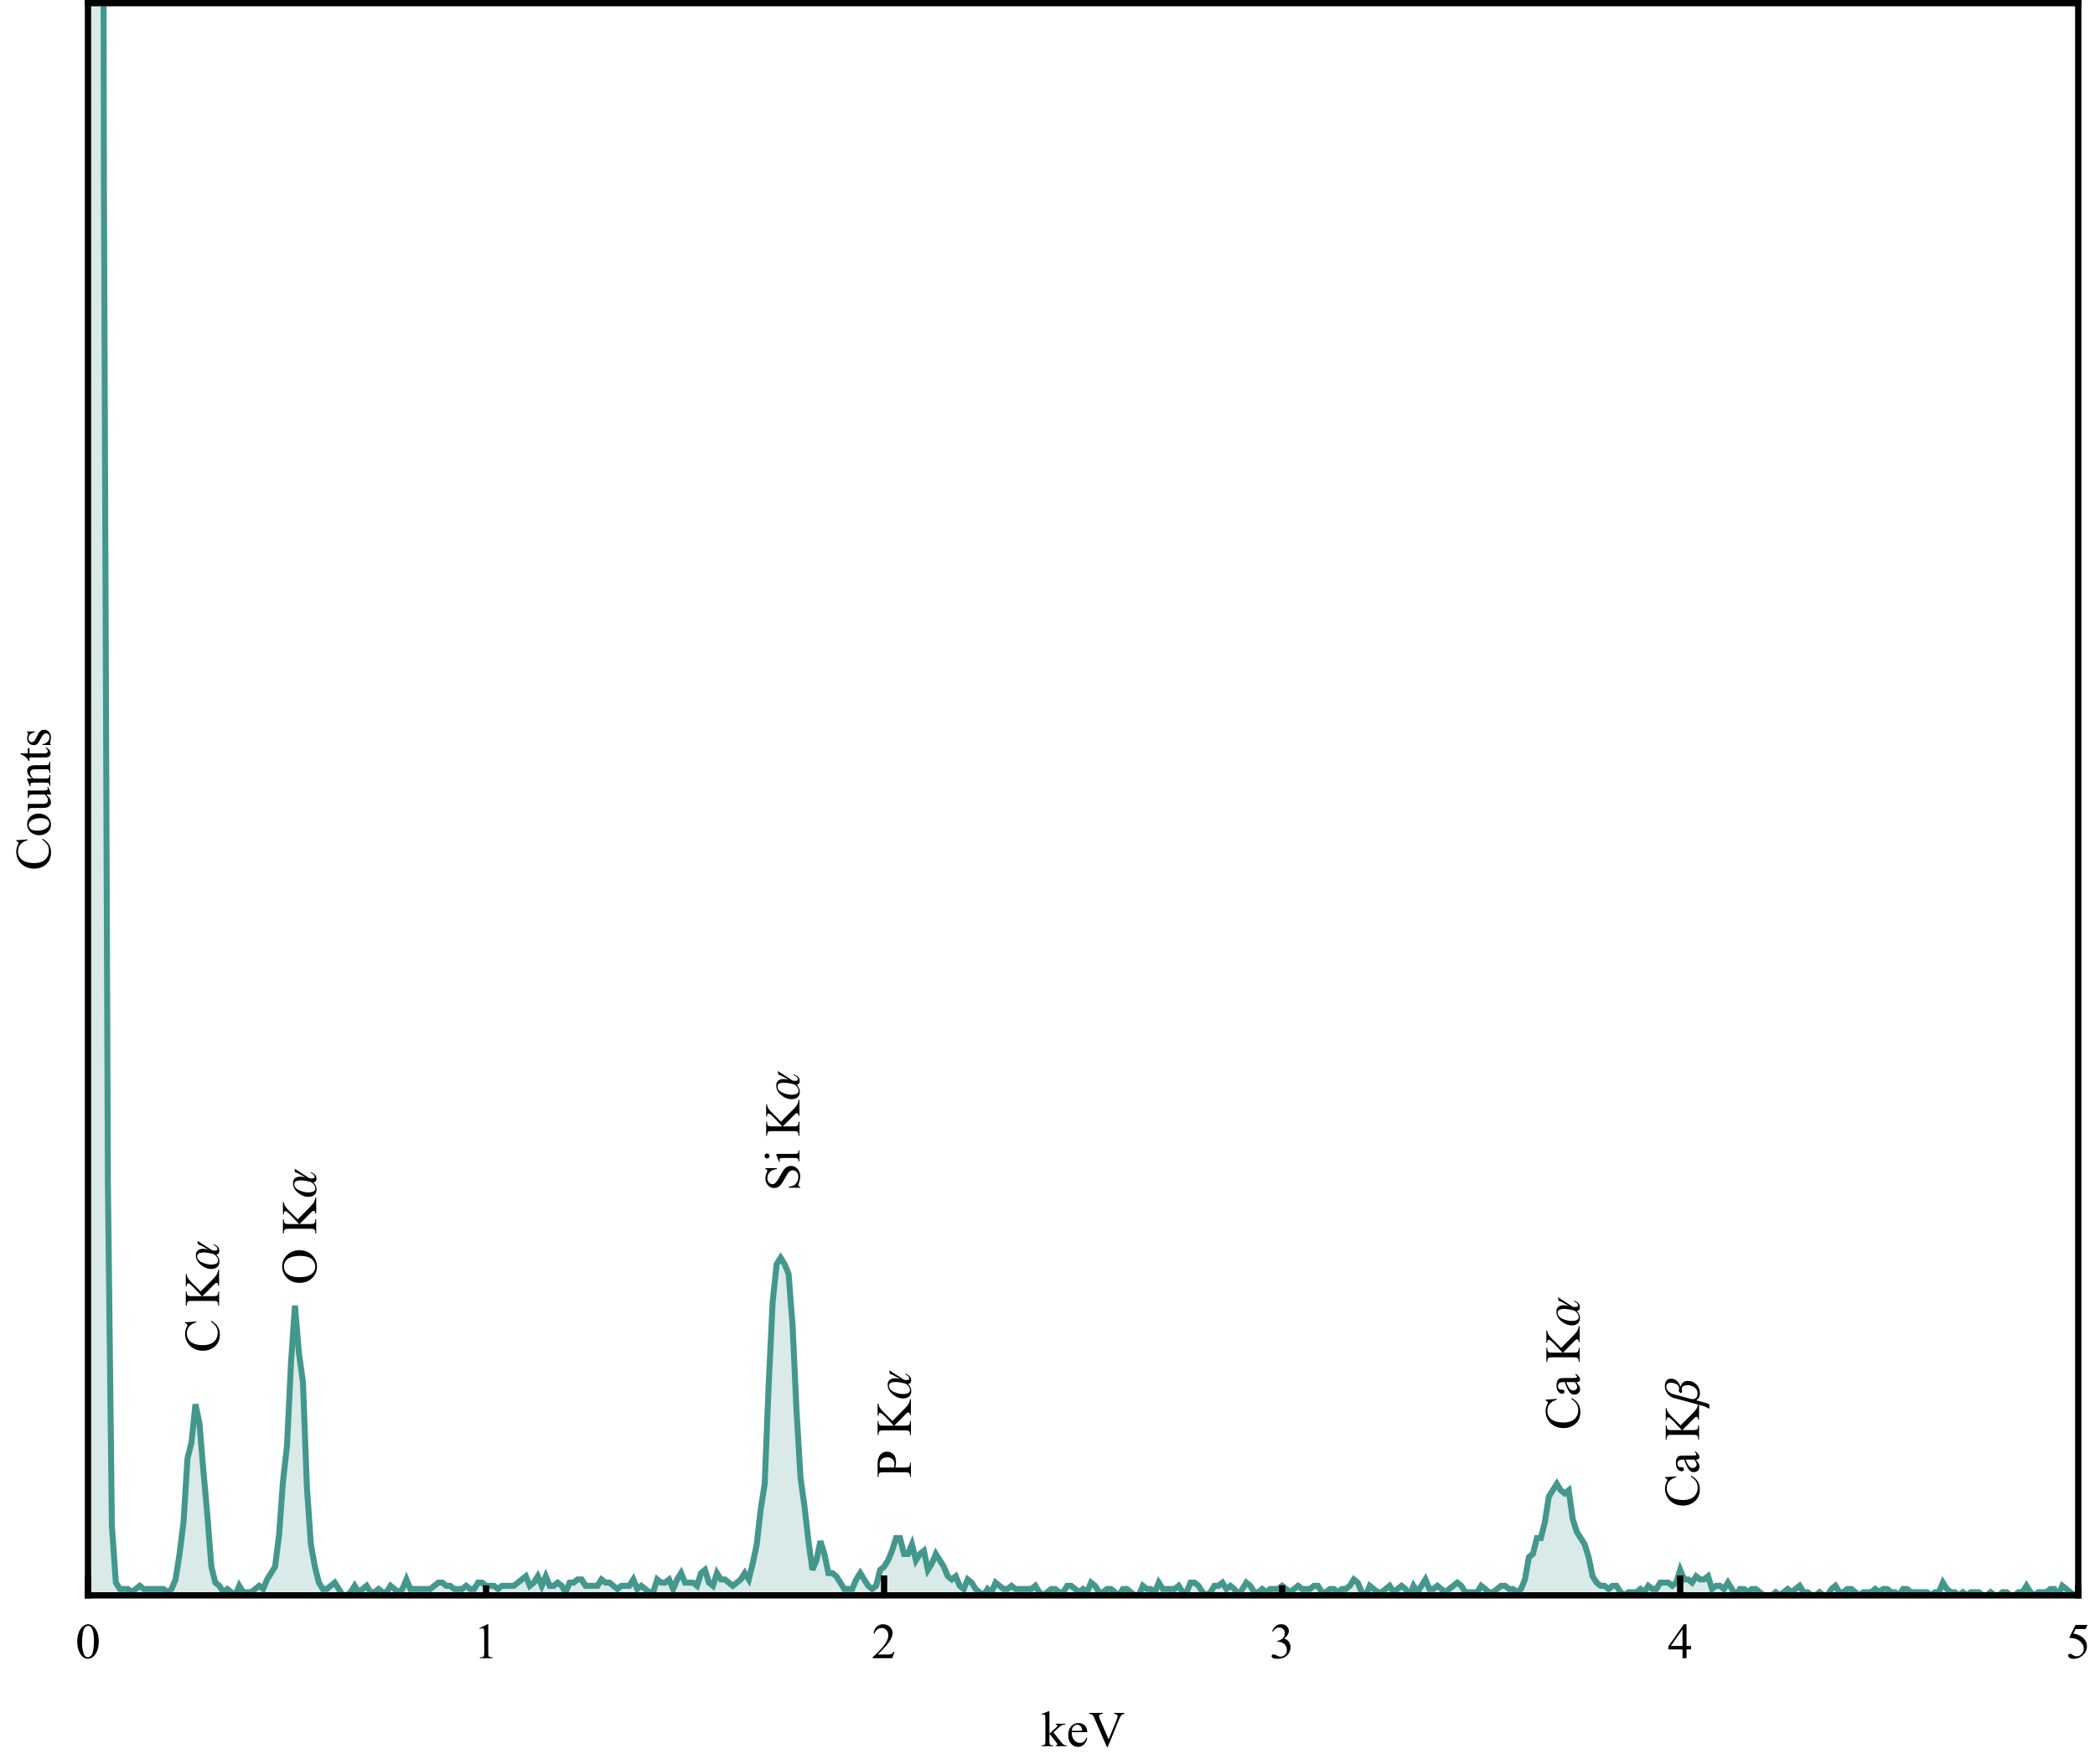 <?xml version="1.0" encoding="UTF-8"?>
<svg xmlns="http://www.w3.org/2000/svg" xmlns:xlink="http://www.w3.org/1999/xlink" width="500pt" height="421pt" viewBox="0 0 500 421" version="1.1">
<defs>
<g>
<symbol overflow="visible" id="glyph0-0">
<path style="stroke:none;" d="M 0 -1.664 L -7.5 -1.664 L -7.5 -7.664 L 0 -7.664 Z M -0.188 -1.852 L -0.188 -7.477 L -7.312 -7.477 L -7.312 -1.852 Z M -0.188 -1.852 "/>
</symbol>
<symbol overflow="visible" id="glyph0-1">
<path style="stroke:none;" d="M -8.125 -7.227 L -5.426 -7.406 L -5.426 -7.227 C -6.234 -6.977 -6.816 -6.633 -7.172 -6.188 C -7.523 -5.738 -7.699 -5.199 -7.703 -4.57 C -7.699 -4.043 -7.566 -3.566 -7.301 -3.141 C -7.035 -2.711 -6.609 -2.375 -6.023 -2.133 C -5.438 -1.891 -4.707 -1.77 -3.836 -1.77 C -3.113 -1.77 -2.492 -1.883 -1.969 -2.113 C -1.441 -2.344 -1.035 -2.691 -0.758 -3.156 C -0.473 -3.617 -0.332 -4.145 -0.336 -4.742 C -0.332 -5.254 -0.441 -5.711 -0.664 -6.105 C -0.883 -6.496 -1.324 -6.93 -1.98 -7.406 L -1.863 -7.586 C -1.156 -7.188 -0.637 -6.723 -0.312 -6.195 C 0.016 -5.66 0.176 -5.031 0.18 -4.301 C 0.176 -2.984 -0.309 -1.965 -1.281 -1.242 C -2.008 -0.703 -2.863 -0.434 -3.852 -0.434 C -4.641 -0.434 -5.371 -0.609 -6.035 -0.965 C -6.699 -1.32 -7.211 -1.809 -7.578 -2.434 C -7.938 -3.051 -8.121 -3.734 -8.125 -4.477 C -8.121 -5.047 -7.98 -5.613 -7.703 -6.176 C -7.617 -6.34 -7.574 -6.457 -7.578 -6.527 C -7.574 -6.633 -7.613 -6.723 -7.688 -6.805 C -7.789 -6.898 -7.934 -6.973 -8.125 -7.02 Z M -8.125 -7.227 "/>
</symbol>
<symbol overflow="visible" id="glyph0-2">
<path style="stroke:none;" d="M -4.406 -3.586 L -1.492 -6.516 C -1.012 -6.992 -0.684 -7.402 -0.512 -7.746 C -0.332 -8.086 -0.234 -8.426 -0.219 -8.766 L 0 -8.766 L 0 -4.984 L -0.219 -4.984 C -0.215 -5.211 -0.254 -5.375 -0.332 -5.477 C -0.406 -5.574 -0.492 -5.625 -0.586 -5.625 C -0.68 -5.625 -0.762 -5.605 -0.836 -5.57 C -0.91 -5.531 -1.051 -5.41 -1.254 -5.203 L -3.969 -2.461 L -1.406 -2.461 C -1.004 -2.461 -0.738 -2.484 -0.609 -2.539 C -0.508 -2.57 -0.422 -2.652 -0.359 -2.781 C -0.262 -2.949 -0.215 -3.129 -0.219 -3.316 L -0.219 -3.586 L 0 -3.586 L 0 -0.199 L -0.219 -0.199 L -0.219 -0.48 C -0.215 -0.809 -0.312 -1.047 -0.504 -1.195 C -0.629 -1.289 -0.93 -1.336 -1.406 -1.336 L -6.539 -1.336 C -6.938 -1.336 -7.203 -1.309 -7.344 -1.258 C -7.434 -1.219 -7.516 -1.141 -7.586 -1.02 C -7.676 -0.848 -7.723 -0.668 -7.727 -0.48 L -7.727 -0.199 L -7.945 -0.199 L -7.945 -3.586 L -7.727 -3.586 L -7.727 -3.316 C -7.723 -3.129 -7.68 -2.949 -7.594 -2.781 C -7.531 -2.66 -7.438 -2.578 -7.312 -2.531 C -7.188 -2.484 -6.93 -2.461 -6.539 -2.461 L -4.109 -2.461 C -4.18 -2.539 -4.43 -2.805 -4.852 -3.266 C -5.914 -4.422 -6.621 -5.125 -6.977 -5.367 C -7.129 -5.469 -7.266 -5.52 -7.391 -5.523 C -7.477 -5.52 -7.555 -5.48 -7.625 -5.402 C -7.688 -5.32 -7.723 -5.18 -7.727 -4.984 L -7.727 -4.805 L -7.945 -4.805 L -7.945 -7.723 L -7.727 -7.723 C -7.723 -7.551 -7.699 -7.395 -7.656 -7.254 C -7.613 -7.113 -7.531 -6.941 -7.41 -6.738 C -7.285 -6.535 -7.086 -6.285 -6.812 -5.988 C -6.73 -5.902 -6.332 -5.504 -5.613 -4.797 Z M -4.406 -3.586 "/>
</symbol>
<symbol overflow="visible" id="glyph0-3">
<path style="stroke:none;" d="M -8.125 -4.391 C -8.121 -5.418 -7.73 -6.312 -6.949 -7.07 C -6.168 -7.824 -5.191 -8.203 -4.02 -8.203 C -2.812 -8.203 -1.809 -7.82 -1.016 -7.059 C -0.219 -6.297 0.176 -5.375 0.18 -4.297 C 0.176 -3.199 -0.211 -2.281 -0.984 -1.539 C -1.758 -0.793 -2.762 -0.422 -4 -0.422 C -5.262 -0.422 -6.293 -0.852 -7.09 -1.711 C -7.777 -2.453 -8.121 -3.344 -8.125 -4.391 Z M -7.699 -4.277 C -7.699 -3.566 -7.434 -2.996 -6.906 -2.566 C -6.246 -2.031 -5.285 -1.762 -4.023 -1.766 C -2.723 -1.762 -1.727 -2.039 -1.031 -2.594 C -0.5 -3.02 -0.234 -3.582 -0.234 -4.281 C -0.234 -5.027 -0.523 -5.645 -1.105 -6.129 C -1.688 -6.613 -2.605 -6.855 -3.859 -6.859 C -5.215 -6.855 -6.23 -6.59 -6.902 -6.059 C -7.434 -5.629 -7.699 -5.035 -7.699 -4.277 Z M -7.699 -4.277 "/>
</symbol>
<symbol overflow="visible" id="glyph0-4">
<path style="stroke:none;" d="M -8.125 -5.5 L -5.379 -5.5 L -5.379 -5.285 C -5.906 -5.215 -6.324 -5.086 -6.641 -4.906 C -6.949 -4.719 -7.199 -4.461 -7.383 -4.129 C -7.562 -3.789 -7.652 -3.441 -7.656 -3.086 C -7.652 -2.676 -7.527 -2.34 -7.285 -2.078 C -7.035 -1.809 -6.754 -1.676 -6.438 -1.68 C -6.195 -1.676 -5.977 -1.762 -5.777 -1.934 C -5.48 -2.176 -5.09 -2.75 -4.605 -3.664 C -4.207 -4.398 -3.898 -4.906 -3.688 -5.18 C -3.469 -5.453 -3.219 -5.66 -2.934 -5.809 C -2.641 -5.953 -2.34 -6.027 -2.027 -6.031 C -1.426 -6.027 -0.906 -5.793 -0.473 -5.328 C -0.039 -4.859 0.176 -4.262 0.18 -3.527 C 0.176 -3.293 0.16 -3.074 0.129 -2.875 C 0.109 -2.754 0.039 -2.504 -0.082 -2.125 C -0.207 -1.742 -0.27 -1.5 -0.27 -1.398 C -0.27 -1.301 -0.238 -1.223 -0.18 -1.168 C -0.121 -1.109 -0.004 -1.07 0.18 -1.043 L 0.18 -0.828 L -2.543 -0.828 L -2.543 -1.043 C -1.973 -1.145 -1.543 -1.281 -1.262 -1.453 C -0.973 -1.625 -0.738 -1.887 -0.555 -2.242 C -0.363 -2.594 -0.27 -2.98 -0.273 -3.406 C -0.27 -3.891 -0.398 -4.277 -0.66 -4.559 C -0.914 -4.84 -1.219 -4.98 -1.578 -4.984 C -1.766 -4.98 -1.965 -4.926 -2.168 -4.824 C -2.367 -4.715 -2.551 -4.551 -2.727 -4.324 C -2.836 -4.168 -3.086 -3.75 -3.469 -3.074 C -3.852 -2.391 -4.156 -1.906 -4.383 -1.625 C -4.609 -1.336 -4.859 -1.121 -5.133 -0.973 C -5.406 -0.824 -5.707 -0.75 -6.035 -0.75 C -6.605 -0.75 -7.094 -0.969 -7.508 -1.406 C -7.914 -1.844 -8.121 -2.398 -8.125 -3.078 C -8.121 -3.496 -8.02 -3.945 -7.816 -4.418 C -7.719 -4.637 -7.668 -4.789 -7.672 -4.883 C -7.668 -4.977 -7.699 -5.059 -7.762 -5.129 C -7.82 -5.191 -7.941 -5.246 -8.125 -5.285 Z M -8.125 -5.5 "/>
</symbol>
<symbol overflow="visible" id="glyph0-5">
<path style="stroke:none;" d="M -8.332 -1.742 C -8.332 -1.898 -8.273 -2.039 -8.156 -2.156 C -8.039 -2.273 -7.898 -2.332 -7.742 -2.332 C -7.57 -2.332 -7.43 -2.273 -7.316 -2.156 C -7.195 -2.039 -7.137 -1.898 -7.141 -1.742 C -7.137 -1.57 -7.195 -1.43 -7.316 -1.316 C -7.43 -1.195 -7.57 -1.137 -7.742 -1.141 C -7.898 -1.137 -8.039 -1.195 -8.156 -1.312 C -8.273 -1.43 -8.332 -1.57 -8.332 -1.742 Z M -5.523 -2.227 L -1.211 -2.227 C -0.875 -2.227 -0.652 -2.25 -0.543 -2.301 C -0.43 -2.348 -0.348 -2.418 -0.293 -2.516 C -0.238 -2.609 -0.211 -2.785 -0.211 -3.039 L 0 -3.039 L 0 -0.434 L -0.211 -0.434 C -0.211 -0.695 -0.234 -0.871 -0.285 -0.961 C -0.336 -1.047 -0.422 -1.117 -0.539 -1.172 C -0.656 -1.227 -0.879 -1.254 -1.211 -1.254 L -3.281 -1.254 C -3.863 -1.254 -4.238 -1.234 -4.414 -1.203 C -4.535 -1.172 -4.621 -1.129 -4.672 -1.07 C -4.719 -1.012 -4.746 -0.934 -4.746 -0.832 C -4.746 -0.723 -4.715 -0.59 -4.656 -0.434 L -4.867 -0.352 L -5.523 -1.969 Z M -5.523 -2.227 "/>
</symbol>
<symbol overflow="visible" id="glyph0-6">
<path style="stroke:none;" d="M -3.719 -2.461 L -1.406 -2.461 C -0.906 -2.461 -0.594 -2.516 -0.477 -2.625 C -0.301 -2.773 -0.215 -2.996 -0.219 -3.297 L -0.219 -3.602 L 0 -3.602 L 0 -0.199 L -0.219 -0.199 L -0.219 -0.5 C -0.215 -0.828 -0.324 -1.07 -0.547 -1.219 C -0.664 -1.297 -0.953 -1.336 -1.406 -1.336 L -6.539 -1.336 C -7.039 -1.336 -7.348 -1.281 -7.469 -1.18 C -7.637 -1.023 -7.723 -0.797 -7.727 -0.5 L -7.727 -0.199 L -7.945 -0.199 L -7.945 -3.109 C -7.945 -3.82 -7.871 -4.383 -7.727 -4.793 C -7.578 -5.199 -7.332 -5.543 -6.984 -5.828 C -6.633 -6.105 -6.219 -6.246 -5.75 -6.25 C -5.094 -6.246 -4.566 -6.031 -4.164 -5.609 C -3.754 -5.18 -3.551 -4.578 -3.555 -3.797 C -3.551 -3.602 -3.566 -3.395 -3.598 -3.176 C -3.625 -2.953 -3.664 -2.715 -3.719 -2.461 Z M -4.055 -2.461 C -4.016 -2.668 -3.984 -2.852 -3.965 -3.012 C -3.945 -3.168 -3.938 -3.305 -3.938 -3.422 C -3.938 -3.828 -4.094 -4.176 -4.41 -4.473 C -4.723 -4.762 -5.129 -4.91 -5.633 -4.914 C -5.973 -4.91 -6.293 -4.84 -6.59 -4.703 C -6.883 -4.559 -7.102 -4.359 -7.25 -4.105 C -7.391 -3.844 -7.465 -3.551 -7.469 -3.227 C -7.465 -3.027 -7.43 -2.773 -7.359 -2.461 Z M -4.055 -2.461 "/>
</symbol>
<symbol overflow="visible" id="glyph0-7">
<path style="stroke:none;" d="M -0.773 -3.414 C -0.344 -2.863 -0.098 -2.52 -0.035 -2.379 C 0.059 -2.168 0.105 -1.941 0.109 -1.703 C 0.105 -1.332 -0.02 -1.027 -0.27 -0.789 C -0.52 -0.547 -0.852 -0.426 -1.273 -0.43 C -1.531 -0.426 -1.758 -0.484 -1.953 -0.602 C -2.215 -0.762 -2.465 -1.039 -2.703 -1.438 C -2.934 -1.828 -3.219 -2.488 -3.555 -3.414 L -3.766 -3.414 C -4.301 -3.41 -4.668 -3.324 -4.867 -3.16 C -5.066 -2.988 -5.168 -2.742 -5.168 -2.422 C -5.168 -2.172 -5.102 -1.977 -4.969 -1.836 C -4.836 -1.68 -4.684 -1.605 -4.512 -1.609 L -4.172 -1.625 C -3.992 -1.621 -3.852 -1.574 -3.754 -1.484 C -3.656 -1.391 -3.609 -1.273 -3.609 -1.125 C -3.609 -0.977 -3.66 -0.855 -3.762 -0.77 C -3.863 -0.676 -4 -0.633 -4.18 -0.633 C -4.508 -0.633 -4.816 -0.805 -5.102 -1.148 C -5.379 -1.492 -5.52 -1.973 -5.523 -2.594 C -5.52 -3.07 -5.441 -3.461 -5.285 -3.766 C -5.16 -3.996 -4.969 -4.168 -4.719 -4.277 C -4.547 -4.348 -4.203 -4.383 -3.688 -4.383 L -1.863 -4.383 C -1.348 -4.383 -1.031 -4.391 -0.922 -4.41 C -0.805 -4.43 -0.73 -4.461 -0.691 -4.508 C -0.652 -4.551 -0.633 -4.605 -0.633 -4.664 C -0.633 -4.727 -0.645 -4.781 -0.672 -4.828 C -0.723 -4.91 -0.867 -5.066 -1.102 -5.305 L -0.773 -5.305 C -0.188 -4.863 0.105 -4.445 0.105 -4.047 C 0.105 -3.855 0.039 -3.703 -0.094 -3.59 C -0.227 -3.477 -0.453 -3.418 -0.773 -3.414 Z M -1.156 -3.414 L -3.199 -3.414 C -2.965 -2.824 -2.797 -2.445 -2.703 -2.273 C -2.527 -1.965 -2.348 -1.742 -2.164 -1.613 C -1.973 -1.477 -1.77 -1.41 -1.547 -1.414 C -1.266 -1.41 -1.031 -1.496 -0.848 -1.664 C -0.66 -1.828 -0.566 -2.02 -0.57 -2.242 C -0.566 -2.535 -0.762 -2.926 -1.156 -3.414 Z M -1.156 -3.414 "/>
</symbol>
<symbol overflow="visible" id="glyph0-8">
<path style="stroke:none;" d="M -5.523 -3 C -5.52 -3.812 -5.211 -4.465 -4.602 -4.957 C -4.07 -5.375 -3.465 -5.582 -2.781 -5.586 C -2.301 -5.582 -1.816 -5.469 -1.324 -5.238 C -0.832 -5.004 -0.461 -4.684 -0.211 -4.285 C 0.039 -3.879 0.164 -3.43 0.164 -2.938 C 0.164 -2.125 -0.156 -1.484 -0.805 -1.008 C -1.344 -0.605 -1.953 -0.402 -2.633 -0.406 C -3.117 -0.402 -3.605 -0.523 -4.098 -0.77 C -4.582 -1.012 -4.941 -1.336 -5.176 -1.734 C -5.402 -2.133 -5.52 -2.555 -5.523 -3 Z M -5.145 -2.82 C -5.145 -2.609 -5.082 -2.402 -4.957 -2.195 C -4.832 -1.984 -4.617 -1.816 -4.312 -1.688 C -4.004 -1.555 -3.605 -1.488 -3.125 -1.492 C -2.34 -1.488 -1.668 -1.645 -1.102 -1.957 C -0.531 -2.27 -0.246 -2.68 -0.25 -3.188 C -0.246 -3.566 -0.402 -3.879 -0.719 -4.125 C -1.027 -4.367 -1.566 -4.488 -2.332 -4.492 C -3.285 -4.488 -4.035 -4.285 -4.582 -3.879 C -4.957 -3.598 -5.145 -3.242 -5.145 -2.82 Z M -5.145 -2.82 "/>
</symbol>
<symbol overflow="visible" id="glyph0-9">
<path style="stroke:none;" d="M -5.367 -5.078 L -2.117 -5.078 C -1.492 -5.074 -1.113 -5.09 -0.973 -5.121 C -0.832 -5.152 -0.734 -5.199 -0.684 -5.262 C -0.625 -5.324 -0.598 -5.398 -0.602 -5.492 C -0.598 -5.609 -0.633 -5.746 -0.703 -5.898 L -0.5 -5.984 L 0.164 -4.375 L 0.164 -4.113 L -0.973 -4.113 C -0.473 -3.652 -0.156 -3.301 -0.027 -3.059 C 0.102 -2.816 0.164 -2.559 0.164 -2.289 C 0.164 -1.988 0.078 -1.727 -0.098 -1.508 C -0.27 -1.285 -0.492 -1.133 -0.77 -1.051 C -1.039 -0.961 -1.426 -0.918 -1.93 -0.922 L -4.324 -0.922 C -4.574 -0.918 -4.75 -0.891 -4.852 -0.84 C -4.949 -0.781 -5.023 -0.699 -5.078 -0.594 C -5.129 -0.484 -5.152 -0.293 -5.148 -0.012 L -5.367 -0.012 L -5.367 -1.891 L -1.773 -1.891 C -1.27 -1.887 -0.941 -1.973 -0.789 -2.152 C -0.629 -2.324 -0.551 -2.535 -0.555 -2.781 C -0.551 -2.949 -0.605 -3.141 -0.715 -3.352 C -0.82 -3.562 -1.02 -3.816 -1.32 -4.113 L -4.359 -4.113 C -4.664 -4.113 -4.867 -4.055 -4.977 -3.945 C -5.082 -3.832 -5.141 -3.602 -5.148 -3.25 L -5.367 -3.25 Z M -5.367 -5.078 "/>
</symbol>
<symbol overflow="visible" id="glyph0-10">
<path style="stroke:none;" d="M -4.391 -1.938 C -5.141 -2.566 -5.52 -3.168 -5.523 -3.738 C -5.52 -4.031 -5.445 -4.281 -5.305 -4.496 C -5.156 -4.703 -4.918 -4.871 -4.582 -5 C -4.348 -5.078 -3.988 -5.121 -3.504 -5.125 L -1.211 -5.125 C -0.871 -5.121 -0.641 -5.148 -0.523 -5.211 C -0.422 -5.25 -0.348 -5.32 -0.293 -5.418 C -0.238 -5.512 -0.211 -5.688 -0.211 -5.945 L 0 -5.945 L 0 -3.293 L -0.211 -3.293 L -0.211 -3.406 C -0.211 -3.652 -0.246 -3.828 -0.324 -3.93 C -0.395 -4.027 -0.508 -4.098 -0.664 -4.137 C -0.719 -4.152 -0.902 -4.16 -1.211 -4.16 L -3.41 -4.16 C -3.895 -4.16 -4.246 -4.094 -4.473 -3.969 C -4.691 -3.84 -4.805 -3.629 -4.805 -3.328 C -4.805 -2.863 -4.551 -2.398 -4.043 -1.938 L -1.211 -1.938 C -0.848 -1.934 -0.625 -1.957 -0.539 -2.004 C -0.422 -2.059 -0.336 -2.133 -0.289 -2.23 C -0.234 -2.324 -0.211 -2.52 -0.211 -2.812 L 0 -2.812 L 0 -0.156 L -0.211 -0.156 L -0.211 -0.273 C -0.211 -0.547 -0.277 -0.73 -0.418 -0.828 C -0.551 -0.922 -0.816 -0.973 -1.211 -0.973 L -3.203 -0.973 C -3.848 -0.973 -4.242 -0.957 -4.383 -0.926 C -4.523 -0.895 -4.617 -0.848 -4.668 -0.793 C -4.719 -0.73 -4.746 -0.652 -4.746 -0.551 C -4.746 -0.441 -4.715 -0.309 -4.656 -0.156 L -4.867 -0.07 L -5.523 -1.688 L -5.523 -1.938 Z M -4.391 -1.938 "/>
</symbol>
<symbol overflow="visible" id="glyph0-11">
<path style="stroke:none;" d="M -7.133 -1.934 L -5.367 -1.934 L -5.367 -3.188 L -4.957 -3.188 L -4.957 -1.934 L -1.477 -1.934 C -1.125 -1.934 -0.891 -1.98 -0.773 -2.082 C -0.652 -2.18 -0.59 -2.309 -0.594 -2.469 C -0.59 -2.594 -0.629 -2.719 -0.711 -2.84 C -0.789 -2.961 -0.91 -3.055 -1.066 -3.125 L -1.066 -3.352 C -0.684 -3.215 -0.395 -3.02 -0.203 -2.773 C -0.012 -2.52 0.082 -2.262 0.086 -2 C 0.082 -1.812 0.035 -1.637 -0.062 -1.469 C -0.16 -1.293 -0.301 -1.168 -0.488 -1.09 C -0.668 -1.008 -0.957 -0.965 -1.348 -0.969 L -4.957 -0.969 L -4.957 -0.117 L -5.148 -0.117 C -5.234 -0.328 -5.379 -0.547 -5.586 -0.773 C -5.789 -1 -6.035 -1.199 -6.316 -1.375 C -6.465 -1.465 -6.734 -1.59 -7.133 -1.75 Z M -7.133 -1.934 "/>
</symbol>
<symbol overflow="visible" id="glyph0-12">
<path style="stroke:none;" d="M -5.523 -3.844 L -3.695 -3.844 L -3.695 -3.648 C -4.27 -3.5 -4.66 -3.309 -4.867 -3.078 C -5.074 -2.844 -5.18 -2.551 -5.18 -2.191 C -5.18 -1.918 -5.105 -1.695 -4.961 -1.527 C -4.816 -1.359 -4.656 -1.277 -4.484 -1.277 C -4.262 -1.277 -4.074 -1.34 -3.922 -1.465 C -3.758 -1.586 -3.59 -1.832 -3.41 -2.203 L -2.992 -3.059 C -2.605 -3.852 -2.098 -4.246 -1.465 -4.25 C -0.977 -4.246 -0.582 -4.062 -0.285 -3.695 C 0.016 -3.324 0.164 -2.91 0.164 -2.453 C 0.164 -2.121 0.105 -1.746 -0.012 -1.328 C -0.051 -1.199 -0.07 -1.094 -0.07 -1.016 C -0.07 -0.922 -0.02 -0.852 0.082 -0.805 L 0.082 -0.609 L -1.836 -0.609 L -1.836 -0.805 C -1.285 -0.91 -0.875 -1.121 -0.598 -1.43 C -0.316 -1.734 -0.176 -2.078 -0.18 -2.469 C -0.176 -2.734 -0.254 -2.953 -0.418 -3.125 C -0.574 -3.293 -0.766 -3.379 -0.992 -3.383 C -1.258 -3.379 -1.484 -3.285 -1.668 -3.098 C -1.852 -2.906 -2.086 -2.527 -2.367 -1.961 C -2.648 -1.395 -2.902 -1.023 -3.129 -0.852 C -3.348 -0.672 -3.629 -0.586 -3.973 -0.586 C -4.41 -0.586 -4.777 -0.734 -5.078 -1.039 C -5.371 -1.336 -5.52 -1.73 -5.523 -2.215 C -5.52 -2.426 -5.477 -2.68 -5.391 -2.984 C -5.332 -3.18 -5.301 -3.312 -5.305 -3.383 C -5.301 -3.441 -5.316 -3.492 -5.344 -3.527 C -5.367 -3.559 -5.426 -3.598 -5.523 -3.648 Z M -5.523 -3.844 "/>
</symbol>
<symbol overflow="visible" id="glyph1-0">
<path style="stroke:none;" d="M 0 -0.75 L -9.598 -0.75 L -9.598 -5.25 L 0 -5.25 Z M -0.75 -1.5 L -0.75 -4.5 L -8.848 -4.5 L -8.848 -1.5 Z M -0.75 -1.5 "/>
</symbol>
<symbol overflow="visible" id="glyph1-1">
<path style="stroke:none;" d="M -5.172 -7.008 C -4.793 -6.781 -4.234 -6.422 -3.492 -5.934 C -2.75 -5.445 -2.152 -5.055 -1.703 -4.766 C -1.645 -4.734 -1.551 -4.715 -1.426 -4.699 C -1.293 -4.68 -1.16 -4.668 -1.02 -4.672 C -0.848 -4.668 -0.699 -4.691 -0.574 -4.734 C -0.449 -4.773 -0.387 -4.863 -0.387 -5.004 C -0.387 -5.172 -0.438 -5.324 -0.547 -5.461 C -0.652 -5.594 -0.77 -5.695 -0.891 -5.773 C -1.004 -5.836 -1.117 -5.906 -1.234 -5.98 C -1.348 -6.055 -1.406 -6.109 -1.406 -6.148 C -1.406 -6.148 -1.398 -6.156 -1.387 -6.168 C -1.371 -6.172 -1.355 -6.176 -1.344 -6.18 C -1.156 -6.176 -0.879 -6.039 -0.504 -5.766 C -0.129 -5.488 0.059 -5.117 0.059 -4.656 C 0.059 -4.355 -0.012 -4.129 -0.152 -3.98 C -0.293 -3.828 -0.469 -3.754 -0.688 -3.758 L -0.688 -3.742 C -0.562 -3.645 -0.406 -3.438 -0.211 -3.117 C -0.016 -2.797 0.082 -2.449 0.082 -2.074 C 0.082 -1.461 -0.105 -1.008 -0.484 -0.723 C -0.863 -0.43 -1.312 -0.285 -1.836 -0.289 C -2.723 -0.285 -3.562 -0.613 -4.355 -1.27 C -5.145 -1.922 -5.543 -2.68 -5.543 -3.539 C -5.543 -4.078 -5.383 -4.473 -5.07 -4.723 C -4.754 -4.973 -4.336 -5.098 -3.812 -5.098 C -3.551 -5.098 -3.32 -5.074 -3.121 -5.031 C -2.918 -4.988 -2.738 -4.941 -2.578 -4.891 C -2.848 -5.074 -3.258 -5.316 -3.816 -5.617 C -4.367 -5.918 -4.777 -6.105 -5.039 -6.18 Z M -3.719 -4.227 C -4.191 -4.223 -4.562 -4.148 -4.832 -4.004 C -5.098 -3.852 -5.23 -3.629 -5.234 -3.336 C -5.23 -2.68 -4.844 -2.184 -4.074 -1.848 C -3.301 -1.508 -2.582 -1.34 -1.91 -1.344 C -1.379 -1.34 -0.965 -1.418 -0.672 -1.57 C -0.371 -1.719 -0.223 -1.945 -0.227 -2.258 C -0.223 -2.57 -0.324 -2.867 -0.531 -3.148 C -0.73 -3.422 -0.945 -3.633 -1.18 -3.781 C -1.508 -3.891 -1.918 -3.992 -2.402 -4.086 C -2.887 -4.176 -3.324 -4.223 -3.719 -4.227 Z M -3.719 -4.227 "/>
</symbol>
<symbol overflow="visible" id="glyph1-2">
<path style="stroke:none;" d="M -6.719 -6.059 C -6.168 -6.059 -5.691 -5.883 -5.289 -5.531 C -4.887 -5.18 -4.609 -4.727 -4.453 -4.18 L -4.406 -4.18 C -4.281 -4.594 -4.082 -4.926 -3.809 -5.172 C -3.535 -5.418 -3.137 -5.543 -2.613 -5.543 C -1.848 -5.543 -1.184 -5.254 -0.625 -4.684 C -0.062 -4.109 0.215 -3.395 0.219 -2.531 C 0.215 -2.223 0.145 -1.914 -0.004 -1.609 C -0.148 -1.301 -0.375 -1.074 -0.688 -0.926 L -0.688 -0.914 C 0.094 -0.703 0.789 -0.508 1.414 -0.332 C 2.031 -0.156 2.379 -0.016 2.449 0.094 L 2.449 1.164 C 2.34 1.066 2.121 0.934 1.793 0.77 C 1.465 0.602 1.133 0.477 0.805 0.387 L -6.012 -1.453 C -6.621 -1.617 -7.129 -1.969 -7.543 -2.508 C -7.953 -3.047 -8.16 -3.641 -8.164 -4.297 C -8.16 -4.789 -8.043 -5.207 -7.809 -5.547 C -7.57 -5.887 -7.207 -6.059 -6.719 -6.059 Z M -6.742 -5.109 C -7.035 -5.109 -7.289 -5.039 -7.5 -4.902 C -7.707 -4.762 -7.809 -4.52 -7.812 -4.18 C -7.809 -3.738 -7.645 -3.355 -7.312 -3.031 C -6.977 -2.703 -6.539 -2.469 -6 -2.328 L -2.004 -1.25 C -1.926 -1.227 -1.84 -1.211 -1.754 -1.199 C -1.66 -1.184 -1.586 -1.176 -1.523 -1.18 C -1.164 -1.176 -0.879 -1.297 -0.672 -1.539 C -0.461 -1.777 -0.355 -2.105 -0.359 -2.52 C -0.355 -3.152 -0.602 -3.645 -1.098 -3.996 C -1.586 -4.348 -2.137 -4.523 -2.75 -4.523 C -3.09 -4.523 -3.402 -4.453 -3.688 -4.312 C -3.969 -4.172 -4.113 -3.953 -4.113 -3.664 C -4.113 -3.523 -4.102 -3.414 -4.082 -3.336 C -4.062 -3.254 -4.055 -3.133 -4.055 -2.965 C -4.055 -2.855 -4.078 -2.777 -4.129 -2.73 C -4.176 -2.68 -4.234 -2.652 -4.305 -2.656 C -4.418 -2.652 -4.531 -2.703 -4.648 -2.809 C -4.758 -2.91 -4.816 -3.043 -4.82 -3.203 C -4.816 -3.273 -4.809 -3.375 -4.793 -3.504 C -4.773 -3.629 -4.762 -3.738 -4.766 -3.836 C -4.762 -4.246 -4.992 -4.562 -5.449 -4.781 C -5.902 -5 -6.332 -5.109 -6.742 -5.109 Z M -6.742 -5.109 "/>
</symbol>
<symbol overflow="visible" id="glyph2-0">
<path style="stroke:none;" d="M 1.664 0 L 1.664 -7.5 L 7.664 -7.5 L 7.664 0 Z M 1.852 -0.188 L 7.477 -0.188 L 7.477 -7.312 L 1.852 -7.312 Z M 1.852 -0.188 "/>
</symbol>
<symbol overflow="visible" id="glyph2-1">
<path style="stroke:none;" d="M 0.434 -3.926 C 0.434 -4.832 0.57 -5.609 0.844 -6.266 C 1.117 -6.918 1.48 -7.406 1.934 -7.727 C 2.285 -7.98 2.648 -8.109 3.023 -8.109 C 3.633 -8.109 4.18 -7.797 4.664 -7.18 C 5.266 -6.406 5.566 -5.363 5.57 -4.047 C 5.566 -3.121 5.434 -2.34 5.172 -1.699 C 4.902 -1.055 4.562 -0.586 4.156 -0.297 C 3.742 -0.004 3.348 0.141 2.965 0.141 C 2.207 0.141 1.574 -0.305 1.07 -1.203 C 0.645 -1.953 0.434 -2.863 0.434 -3.926 Z M 1.582 -3.781 C 1.582 -2.684 1.715 -1.793 1.984 -1.102 C 2.207 -0.516 2.539 -0.223 2.984 -0.227 C 3.188 -0.223 3.406 -0.316 3.637 -0.512 C 3.859 -0.699 4.031 -1.02 4.156 -1.465 C 4.328 -2.137 4.418 -3.082 4.422 -4.305 C 4.418 -5.207 4.324 -5.965 4.141 -6.574 C 3.996 -7.023 3.816 -7.34 3.598 -7.531 C 3.438 -7.656 3.242 -7.723 3.016 -7.723 C 2.746 -7.723 2.512 -7.602 2.309 -7.367 C 2.027 -7.039 1.836 -6.531 1.734 -5.836 C 1.633 -5.141 1.582 -4.453 1.582 -3.781 Z M 1.582 -3.781 "/>
</symbol>
<symbol overflow="visible" id="glyph2-2">
<path style="stroke:none;" d="M 1.406 -7.164 L 3.34 -8.109 L 3.531 -8.109 L 3.531 -1.398 C 3.527 -0.953 3.547 -0.676 3.586 -0.57 C 3.625 -0.457 3.703 -0.375 3.82 -0.316 C 3.938 -0.254 4.176 -0.219 4.535 -0.219 L 4.535 0 L 1.547 0 L 1.547 -0.219 C 1.922 -0.219 2.164 -0.25 2.273 -0.312 C 2.383 -0.367 2.457 -0.445 2.5 -0.543 C 2.543 -0.637 2.566 -0.922 2.566 -1.398 L 2.566 -5.688 C 2.566 -6.262 2.547 -6.633 2.508 -6.805 C 2.48 -6.926 2.43 -7.02 2.359 -7.078 C 2.285 -7.133 2.199 -7.16 2.098 -7.164 C 1.953 -7.16 1.75 -7.102 1.492 -6.984 Z M 1.406 -7.164 "/>
</symbol>
<symbol overflow="visible" id="glyph2-3">
<path style="stroke:none;" d="M 5.5 -1.531 L 4.945 0 L 0.258 0 L 0.258 -0.219 C 1.637 -1.469 2.605 -2.496 3.172 -3.297 C 3.73 -4.09 4.012 -4.82 4.016 -5.484 C 4.012 -5.988 3.859 -6.402 3.551 -6.727 C 3.238 -7.047 2.867 -7.207 2.445 -7.211 C 2.051 -7.207 1.699 -7.094 1.391 -6.867 C 1.078 -6.641 0.852 -6.305 0.703 -5.867 L 0.484 -5.867 C 0.582 -6.586 0.832 -7.141 1.238 -7.527 C 1.637 -7.914 2.145 -8.109 2.754 -8.109 C 3.395 -8.109 3.93 -7.902 4.367 -7.488 C 4.797 -7.074 5.016 -6.586 5.016 -6.023 C 5.016 -5.621 4.922 -5.219 4.734 -4.816 C 4.445 -4.184 3.977 -3.512 3.328 -2.805 C 2.352 -1.738 1.742 -1.098 1.508 -0.883 L 3.578 -0.883 C 3.996 -0.879 4.293 -0.895 4.465 -0.93 C 4.637 -0.957 4.789 -1.02 4.926 -1.121 C 5.062 -1.215 5.184 -1.352 5.285 -1.531 Z M 5.5 -1.531 "/>
</symbol>
<symbol overflow="visible" id="glyph2-4">
<path style="stroke:none;" d="M 0.609 -6.434 C 0.836 -6.965 1.121 -7.375 1.465 -7.672 C 1.809 -7.961 2.238 -8.109 2.758 -8.109 C 3.395 -8.109 3.883 -7.902 4.227 -7.488 C 4.477 -7.176 4.605 -6.844 4.609 -6.5 C 4.605 -5.918 4.242 -5.32 3.523 -4.703 C 4.008 -4.512 4.379 -4.238 4.629 -3.883 C 4.879 -3.527 5.004 -3.109 5.004 -2.633 C 5.004 -1.941 4.785 -1.348 4.348 -0.844 C 3.777 -0.188 2.949 0.141 1.867 0.141 C 1.332 0.141 0.969 0.074 0.773 -0.059 C 0.578 -0.191 0.48 -0.332 0.484 -0.484 C 0.48 -0.598 0.527 -0.699 0.621 -0.785 C 0.715 -0.871 0.824 -0.914 0.953 -0.914 C 1.051 -0.914 1.152 -0.898 1.254 -0.867 C 1.316 -0.844 1.465 -0.77 1.703 -0.652 C 1.934 -0.527 2.098 -0.457 2.191 -0.434 C 2.332 -0.387 2.484 -0.363 2.656 -0.367 C 3.047 -0.363 3.395 -0.52 3.691 -0.832 C 3.988 -1.141 4.137 -1.504 4.137 -1.93 C 4.137 -2.234 4.066 -2.535 3.93 -2.828 C 3.828 -3.043 3.719 -3.211 3.598 -3.328 C 3.426 -3.484 3.195 -3.625 2.906 -3.754 C 2.613 -3.879 2.312 -3.941 2.008 -3.945 L 1.82 -3.945 L 1.82 -4.117 C 2.129 -4.156 2.438 -4.27 2.75 -4.453 C 3.059 -4.633 3.285 -4.852 3.43 -5.113 C 3.566 -5.367 3.637 -5.652 3.641 -5.965 C 3.637 -6.367 3.512 -6.691 3.262 -6.941 C 3.008 -7.188 2.695 -7.312 2.32 -7.312 C 1.715 -7.312 1.207 -6.988 0.805 -6.34 Z M 0.609 -6.434 "/>
</symbol>
<symbol overflow="visible" id="glyph2-5">
<path style="stroke:none;" d="M 5.586 -2.93 L 5.586 -2.098 L 4.516 -2.098 L 4.516 0 L 3.551 0 L 3.551 -2.098 L 0.188 -2.098 L 0.188 -2.848 L 3.875 -8.109 L 4.516 -8.109 L 4.516 -2.93 Z M 3.551 -2.93 L 3.551 -6.875 L 0.762 -2.93 Z M 3.551 -2.93 "/>
</symbol>
<symbol overflow="visible" id="glyph2-6">
<path style="stroke:none;" d="M 5.211 -7.945 L 4.75 -6.949 L 2.359 -6.949 L 1.84 -5.883 C 2.871 -5.73 3.691 -5.344 4.301 -4.727 C 4.816 -4.191 5.074 -3.566 5.078 -2.852 C 5.074 -2.434 4.988 -2.047 4.824 -1.691 C 4.652 -1.336 4.441 -1.035 4.184 -0.785 C 3.926 -0.535 3.637 -0.332 3.32 -0.18 C 2.871 0.035 2.41 0.141 1.938 0.141 C 1.461 0.141 1.113 0.062 0.898 -0.102 C 0.68 -0.258 0.574 -0.438 0.574 -0.641 C 0.574 -0.746 0.617 -0.844 0.707 -0.93 C 0.797 -1.012 0.91 -1.055 1.047 -1.055 C 1.148 -1.055 1.238 -1.039 1.316 -1.008 C 1.391 -0.977 1.52 -0.895 1.703 -0.766 C 1.996 -0.559 2.293 -0.457 2.594 -0.461 C 3.051 -0.457 3.453 -0.629 3.801 -0.98 C 4.145 -1.324 4.316 -1.746 4.32 -2.242 C 4.316 -2.723 4.164 -3.172 3.855 -3.586 C 3.543 -4 3.117 -4.32 2.578 -4.555 C 2.148 -4.727 1.566 -4.828 0.836 -4.859 L 2.359 -7.945 Z M 5.211 -7.945 "/>
</symbol>
<symbol overflow="visible" id="glyph2-7">
<path style="stroke:none;" d="M 1.961 -8.332 L 1.961 -2.992 L 3.328 -4.234 C 3.617 -4.496 3.785 -4.664 3.832 -4.742 C 3.863 -4.785 3.879 -4.832 3.879 -4.883 C 3.879 -4.957 3.844 -5.023 3.781 -5.082 C 3.715 -5.137 3.609 -5.172 3.461 -5.18 L 3.461 -5.367 L 5.797 -5.367 L 5.797 -5.18 C 5.469 -5.172 5.203 -5.121 4.992 -5.031 C 4.781 -4.941 4.547 -4.781 4.297 -4.555 L 2.918 -3.281 L 4.297 -1.539 C 4.672 -1.059 4.93 -0.754 5.07 -0.625 C 5.254 -0.441 5.418 -0.324 5.562 -0.27 C 5.656 -0.23 5.828 -0.211 6.07 -0.211 L 6.07 0 L 3.461 0 L 3.461 -0.211 C 3.609 -0.215 3.711 -0.234 3.766 -0.277 C 3.816 -0.316 3.844 -0.375 3.844 -0.453 C 3.844 -0.539 3.766 -0.684 3.609 -0.883 L 1.961 -2.988 L 1.961 -1.207 C 1.957 -0.859 1.98 -0.629 2.035 -0.523 C 2.082 -0.41 2.152 -0.332 2.242 -0.289 C 2.332 -0.238 2.527 -0.215 2.828 -0.211 L 2.828 0 L 0.102 0 L 0.102 -0.211 C 0.367 -0.211 0.574 -0.242 0.715 -0.312 C 0.793 -0.352 0.855 -0.418 0.902 -0.508 C 0.961 -0.637 0.988 -0.859 0.992 -1.18 L 0.992 -6.062 C 0.988 -6.684 0.977 -7.062 0.949 -7.203 C 0.918 -7.34 0.871 -7.438 0.812 -7.492 C 0.746 -7.543 0.664 -7.57 0.57 -7.57 C 0.484 -7.57 0.363 -7.535 0.199 -7.469 L 0.102 -7.676 L 1.695 -8.332 Z M 1.961 -8.332 "/>
</symbol>
<symbol overflow="visible" id="glyph2-8">
<path style="stroke:none;" d="M 1.277 -3.344 C 1.273 -2.543 1.465 -1.918 1.859 -1.469 C 2.246 -1.012 2.707 -0.785 3.234 -0.789 C 3.586 -0.785 3.891 -0.883 4.148 -1.078 C 4.406 -1.273 4.625 -1.605 4.805 -2.074 L 4.984 -1.957 C 4.902 -1.422 4.664 -0.934 4.27 -0.496 C 3.875 -0.055 3.383 0.164 2.789 0.164 C 2.141 0.164 1.586 -0.086 1.133 -0.59 C 0.672 -1.09 0.445 -1.766 0.445 -2.613 C 0.445 -3.531 0.68 -4.246 1.152 -4.762 C 1.621 -5.273 2.211 -5.531 2.922 -5.531 C 3.523 -5.531 4.02 -5.332 4.406 -4.938 C 4.789 -4.539 4.98 -4.008 4.984 -3.344 Z M 1.277 -3.688 L 3.762 -3.688 C 3.742 -4.027 3.699 -4.27 3.641 -4.414 C 3.539 -4.629 3.395 -4.801 3.203 -4.93 C 3.008 -5.051 2.805 -5.113 2.594 -5.117 C 2.27 -5.113 1.98 -4.988 1.727 -4.738 C 1.469 -4.484 1.32 -4.133 1.277 -3.688 Z M 1.277 -3.688 "/>
</symbol>
<symbol overflow="visible" id="glyph2-9">
<path style="stroke:none;" d="M 8.52 -7.945 L 8.52 -7.727 C 8.238 -7.676 8.023 -7.586 7.883 -7.461 C 7.672 -7.266 7.488 -6.973 7.328 -6.578 L 4.559 0.18 L 4.344 0.18 L 1.367 -6.668 C 1.211 -7.02 1.105 -7.234 1.043 -7.312 C 0.945 -7.43 0.824 -7.523 0.684 -7.594 C 0.539 -7.664 0.348 -7.707 0.105 -7.727 L 0.105 -7.945 L 3.352 -7.945 L 3.352 -7.727 C 2.984 -7.691 2.746 -7.629 2.637 -7.539 C 2.527 -7.449 2.473 -7.336 2.473 -7.195 C 2.473 -7 2.562 -6.695 2.742 -6.281 L 4.766 -1.625 L 6.641 -6.223 C 6.82 -6.676 6.914 -6.988 6.914 -7.164 C 6.914 -7.277 6.855 -7.387 6.742 -7.492 C 6.629 -7.594 6.438 -7.668 6.172 -7.711 C 6.148 -7.715 6.117 -7.719 6.07 -7.727 L 6.07 -7.945 Z M 8.52 -7.945 "/>
</symbol>
</g>
<clipPath id="clip1">
  <path d="M 495 379 L 496 379 L 496 381 L 495 381 Z M 495 379 "/>
</clipPath>
<clipPath id="clip2">
  <path d="M 21 0 L 57 0 L 57 381 L 21 381 Z M 21 0 "/>
</clipPath>
<clipPath id="clip3">
  <path d="M 21 0 L 26 0 L 26 381 L 21 381 Z M 21 0 "/>
</clipPath>
<clipPath id="clip4">
  <path d="M 21 0 L 496 0 L 496 381 L 21 381 Z M 21 0 "/>
</clipPath>
</defs>
<g id="surface28">
<path style=" stroke:none;fill-rule:nonzero;fill:rgb(26.274%,59.215%,55.293%);fill-opacity:0.2;" d="M 433.301 380.75 L 435.199 380.75 L 434.25 379.988 Z M 433.301 380.75 "/>
<path style=" stroke:none;fill-rule:nonzero;fill:rgb(26.274%,59.215%,55.293%);fill-opacity:0.2;" d="M 422.852 380.75 L 424.75 380.75 L 423.801 379.988 Z M 422.852 380.75 "/>
<path style=" stroke:none;fill-rule:nonzero;fill:rgb(26.274%,59.215%,55.293%);fill-opacity:0.2;" d="M 474.148 380.75 L 476.051 380.75 L 475.102 379.988 Z M 474.148 380.75 "/>
<path style=" stroke:none;fill-rule:nonzero;fill:rgb(26.274%,59.215%,55.293%);fill-opacity:0.2;" d="M 467.5 380.75 L 469.398 380.75 L 468.449 379.988 Z M 467.5 380.75 "/>
<path style=" stroke:none;fill-rule:nonzero;fill:rgb(26.274%,59.215%,55.293%);fill-opacity:0.2;" d="M 477 380.75 L 479.852 380.75 L 478.898 379.988 L 477.949 379.988 Z M 477 380.75 "/>
<path style=" stroke:none;fill-rule:nonzero;fill:rgb(26.274%,59.215%,55.293%);fill-opacity:0.2;" d="M 491.25 380.75 L 495.051 380.75 L 494.102 379.988 L 493.148 379.23 L 492.199 378.469 Z M 491.25 380.75 "/>
<path style=" stroke:none;fill-rule:nonzero;fill:rgb(26.274%,59.215%,55.293%);fill-opacity:0.2;" d="M 469.398 380.75 L 473.199 380.75 L 472.25 379.988 L 470.352 379.988 Z M 469.398 380.75 "/>
<path style=" stroke:none;fill-rule:nonzero;fill:rgb(26.274%,59.215%,55.293%);fill-opacity:0.2;" d="M 267.051 380.75 L 270.852 380.75 L 269.898 379.988 L 268.949 379.23 L 268 379.23 Z M 267.051 380.75 "/>
<path style=" stroke:none;fill-rule:nonzero;fill:rgb(26.274%,59.215%,55.293%);fill-opacity:0.2;" d="M 480.801 380.75 L 485.551 380.75 L 484.602 379.988 L 483.648 378.469 L 482.699 379.988 L 481.75 379.988 Z M 480.801 380.75 "/>
<path style=" stroke:none;fill-rule:nonzero;fill:rgb(26.274%,59.215%,55.293%);fill-opacity:0.2;" d="M 485.551 380.75 L 491.25 380.75 L 490.301 379.23 L 489.352 379.23 L 488.398 379.988 L 486.5 379.988 Z M 485.551 380.75 "/>
<path style=" stroke:none;fill-rule:nonzero;fill:rgb(26.274%,59.215%,55.293%);fill-opacity:0.2;" d="M 460.852 380.75 L 467.5 380.75 L 466.551 379.988 L 465.602 379.988 L 464.648 379.23 L 463.699 377.711 L 462.75 379.988 L 461.801 379.988 Z M 460.852 380.75 "/>
<path style=" stroke:none;fill-rule:nonzero;fill:rgb(26.274%,59.215%,55.293%);fill-opacity:0.2;" d="M 414.301 380.75 L 420.949 380.75 L 420 379.988 L 419.051 379.23 L 418.102 379.23 L 417.148 379.988 L 416.199 379.23 L 415.25 379.23 Z M 414.301 380.75 "/>
<path style=" stroke:none;fill-rule:nonzero;fill:rgb(26.274%,59.215%,55.293%);fill-opacity:0.2;" d="M 436.148 380.75 L 443.75 380.75 L 442.801 379.988 L 441.852 379.23 L 440.898 379.23 L 439.949 379.988 L 439 379.988 L 438.051 378.469 L 437.102 379.23 Z M 436.148 380.75 "/>
<path style=" stroke:none;fill-rule:nonzero;fill:rgb(26.274%,59.215%,55.293%);fill-opacity:0.2;" d="M 453.25 380.75 L 460.852 380.75 L 459.898 379.988 L 456.102 379.988 L 455.148 379.23 L 454.199 379.23 Z M 453.25 380.75 "/>
<path style=" stroke:none;fill-rule:nonzero;fill:rgb(26.274%,59.215%,55.293%);fill-opacity:0.2;" d="M 424.75 380.75 L 432.352 380.75 L 431.398 379.988 L 430.449 379.988 L 429.5 378.469 L 428.551 379.23 L 427.602 379.988 L 426.648 379.23 L 425.699 379.988 Z M 424.75 380.75 "/>
<path style=" stroke:none;fill-rule:nonzero;fill:rgb(26.274%,59.215%,55.293%);fill-opacity:0.2;" d="M 287.949 380.75 L 295.551 380.75 L 294.602 379.23 L 293.648 378.469 L 292.699 379.23 L 291.75 377.711 L 290.801 378.469 L 289.852 378.469 L 288.898 379.988 Z M 287.949 380.75 "/>
<path style=" stroke:none;fill-rule:nonzero;fill:rgb(26.274%,59.215%,55.293%);fill-opacity:0.2;" d="M 443.75 380.75 L 453.25 380.75 L 452.301 379.988 L 451.352 379.988 L 450.398 379.23 L 449.449 379.23 L 448.5 379.988 L 447.551 379.23 L 446.602 379.988 L 444.699 379.988 Z M 443.75 380.75 "/>
<path style=" stroke:none;fill-rule:nonzero;fill:rgb(26.274%,59.215%,55.293%);fill-opacity:0.2;" d="M 325.949 380.75 L 336.398 380.75 L 335.449 379.23 L 334.5 378.469 L 333.551 379.23 L 332.602 379.988 L 331.648 378.469 L 330.699 379.23 L 329.75 379.988 L 328.801 379.988 L 327.852 379.23 L 326.898 378.469 Z M 325.949 380.75 "/>
<g clip-path="url(#clip1)" clip-rule="nonzero">
<path style=" stroke:none;fill-rule:nonzero;fill:rgb(26.274%,59.215%,55.293%);fill-opacity:0.2;" d="M 495.051 380.75 L 506.449 380.75 L 505.5 379.988 L 504.551 379.23 L 503.602 379.23 L 502.648 379.988 L 501.699 379.23 L 500.75 379.23 L 499.801 379.988 L 497.898 379.988 L 496.949 379.23 L 496 379.988 Z M 495.051 380.75 "/>
</g>
<path style=" stroke:none;fill-rule:nonzero;fill:rgb(26.274%,59.215%,55.293%);fill-opacity:0.2;" d="M 234.75 380.75 L 249 380.75 L 248.051 379.988 L 247.102 378.469 L 246.148 379.23 L 242.352 379.23 L 241.398 378.469 L 240.449 379.23 L 239.5 379.23 L 238.551 378.469 L 237.602 377.711 L 236.648 379.988 L 235.699 379.23 Z M 234.75 380.75 "/>
<path style=" stroke:none;fill-rule:nonzero;fill:rgb(26.274%,59.215%,55.293%);fill-opacity:0.2;" d="M 271.801 380.75 L 287.949 380.75 L 287 379.988 L 286.051 378.469 L 285.102 377.711 L 284.148 377.711 L 283.199 379.988 L 282.25 379.988 L 281.301 378.469 L 280.352 379.23 L 277.5 379.23 L 276.551 377.711 L 275.602 379.988 L 274.648 379.23 L 273.699 379.23 L 272.75 378.469 Z M 271.801 380.75 "/>
<path style=" stroke:none;fill-rule:nonzero;fill:rgb(26.274%,59.215%,55.293%);fill-opacity:0.2;" d="M 249 380.75 L 267.051 380.75 L 266.102 379.988 L 265.148 379.23 L 264.199 379.23 L 263.25 379.988 L 262.301 379.988 L 261.352 378.469 L 260.398 377.711 L 259.449 379.988 L 258.5 379.23 L 257.551 379.988 L 256.602 379.23 L 255.648 378.469 L 254.699 378.469 L 253.75 379.988 L 252.801 379.988 L 251.852 379.23 L 250.898 379.23 L 249.949 379.988 Z M 249 380.75 "/>
<path style=" stroke:none;fill-rule:nonzero;fill:rgb(26.274%,59.215%,55.293%);fill-opacity:0.2;" d="M 56.148 380.75 L 81.801 380.75 L 80.852 379.23 L 79.898 377.711 L 78.949 378.469 L 78 379.23 L 77.051 379.23 L 76.102 377.711 L 75.148 373.91 L 74.199 368.59 L 73.25 354.91 L 72.301 329.828 L 71.352 322.988 L 70.398 311.59 L 69.449 325.27 L 68.5 345.031 L 67.551 353.391 L 66.602 366.309 L 65.648 373.91 L 63.75 376.949 L 62.801 379.23 L 61.852 378.469 L 60.898 379.23 L 59.949 379.988 L 58.051 379.988 L 57.102 378.469 Z M 56.148 380.75 "/>
<path style=" stroke:none;fill-rule:nonzero;fill:rgb(26.274%,59.215%,55.293%);fill-opacity:0.2;" d="M 387.699 380.75 L 414.301 380.75 L 413.352 379.23 L 412.398 377.711 L 411.449 379.23 L 410.5 378.469 L 409.551 378.469 L 408.602 379.23 L 407.648 376.191 L 406.699 376.949 L 405.75 376.949 L 404.801 376.191 L 403.852 377.711 L 402.898 376.949 L 401.949 376.949 L 401 374.672 L 400.051 377.711 L 399.102 378.469 L 398.148 377.711 L 396.25 377.711 L 395.301 379.23 L 394.352 379.23 L 393.398 378.469 L 392.449 379.988 L 391.5 379.23 L 390.551 379.988 L 388.648 379.988 Z M 387.699 380.75 "/>
<path style=" stroke:none;fill-rule:nonzero;fill:rgb(26.274%,59.215%,55.293%);fill-opacity:0.2;" d="M 295.551 380.75 L 325.949 380.75 L 325 379.988 L 324.051 377.711 L 323.102 376.949 L 322.148 378.469 L 321.199 379.23 L 320.25 379.23 L 319.301 379.988 L 318.352 379.23 L 317.398 379.23 L 316.449 379.988 L 315.5 379.988 L 314.551 378.469 L 313.602 378.469 L 312.648 379.23 L 310.75 379.23 L 309.801 378.469 L 308.852 379.23 L 307.898 379.988 L 306.949 379.23 L 306 378.469 L 305.051 379.23 L 303.148 379.23 L 302.199 379.988 L 301.25 379.23 L 300.301 379.988 L 299.352 379.988 L 298.398 378.469 L 297.449 377.711 Z M 295.551 380.75 "/>
<g clip-path="url(#clip2)" clip-rule="nonzero">
<path style=" stroke:none;fill-rule:nonzero;fill:rgb(26.274%,59.215%,55.293%);fill-opacity:0.2;" d="M 15.301 380.75 L 56.148 380.75 L 55.199 379.988 L 54.25 379.23 L 53.301 379.988 L 52.352 378.469 L 51.398 377.711 L 50.449 373.91 L 49.5 361.75 L 48.551 351.109 L 47.602 339.711 L 46.648 335.148 L 45.699 344.27 L 44.75 348.07 L 43.801 363.27 L 42.852 370.871 L 41.898 376.949 L 40.949 379.23 L 40 379.988 L 39.051 379.23 L 34.301 379.23 L 33.352 378.469 L 32.398 379.23 L 31.449 379.988 L 30.5 379.23 L 28.602 379.23 L 27.648 377.711 L 26.699 364.031 L 25.75 281.949 L 24.801 43.309 L 24.727 0.75 L 19.043 0.75 L 18.148 288.789 L 17.199 363.27 L 16.25 379.23 Z M 15.301 380.75 "/>
</g>
<path style=" stroke:none;fill-rule:nonzero;fill:rgb(26.274%,59.215%,55.293%);fill-opacity:0.2;" d="M 336.398 380.75 L 387.699 380.75 L 386.75 379.988 L 385.801 378.469 L 384.852 378.469 L 383.898 379.23 L 382.949 378.469 L 382 378.469 L 381.051 377.711 L 380.102 376.191 L 379.148 371.629 L 378.199 368.59 L 376.301 365.551 L 375.352 362.512 L 374.398 355.672 L 373.449 356.43 L 372.5 355.672 L 371.551 354.148 L 370.602 355.672 L 369.648 357.191 L 368.699 363.27 L 367.75 367.07 L 366.801 367.07 L 365.852 370.871 L 364.898 371.629 L 363.949 376.949 L 363 379.23 L 362.051 379.988 L 361.102 379.23 L 360.148 379.23 L 359.199 378.469 L 358.25 378.469 L 357.301 379.23 L 356.352 379.988 L 355.398 379.988 L 354.449 379.23 L 353.5 378.469 L 352.551 379.988 L 349.699 379.988 L 348.75 378.469 L 347.801 377.711 L 346.852 378.469 L 345.898 379.23 L 344.949 379.988 L 344 379.23 L 343.051 378.469 L 342.102 379.23 L 341.148 379.23 L 340.199 376.949 L 338.301 379.988 L 337.352 378.469 Z M 336.398 380.75 "/>
<path style=" stroke:none;fill-rule:nonzero;fill:rgb(26.274%,59.215%,55.293%);fill-opacity:0.2;" d="M 82.75 380.75 L 234.75 380.75 L 233.801 379.988 L 232.852 379.23 L 231.898 377.711 L 230.949 376.949 L 230 379.23 L 229.051 378.469 L 228.102 376.191 L 227.148 376.949 L 226.199 376.191 L 225.25 373.91 L 223.352 370.871 L 222.398 373.148 L 221.449 374.672 L 220.5 370.109 L 219.551 370.871 L 218.602 372.391 L 217.648 368.59 L 216.699 370.871 L 215.75 370.871 L 214.801 367.07 L 213.852 367.07 L 212.898 370.109 L 211.949 372.391 L 211 373.91 L 210.051 374.672 L 209.102 378.469 L 208.148 379.23 L 207.199 378.469 L 205.301 375.43 L 204.352 376.949 L 203.398 379.23 L 201.5 379.23 L 199.602 376.191 L 198.648 375.43 L 197.699 375.43 L 196.75 370.871 L 195.801 367.828 L 194.852 372.391 L 193.898 374.672 L 192.949 367.828 L 192 359.469 L 191.051 352.629 L 190.102 336.672 L 189.148 316.148 L 188.199 303.988 L 187.25 301.711 L 186.301 300.191 L 185.352 301.711 L 184.398 310.828 L 183.449 330.59 L 182.5 354.148 L 181.551 360.23 L 180.602 368.59 L 179.648 373.148 L 178.699 376.949 L 177.75 375.43 L 176.801 376.949 L 175.852 377.711 L 174.898 378.469 L 173.949 377.711 L 173 376.949 L 172.051 376.949 L 171.102 375.43 L 170.148 378.469 L 169.199 377.711 L 168.25 374.672 L 167.301 375.43 L 166.352 378.469 L 165.398 377.711 L 163.5 377.711 L 162.551 375.43 L 161.602 376.949 L 160.648 379.23 L 159.699 376.949 L 158.75 377.711 L 157.801 377.711 L 156.852 376.949 L 155.898 379.988 L 154.949 379.988 L 154 379.23 L 153.051 378.469 L 152.102 379.23 L 151.148 376.949 L 150.199 378.469 L 148.301 378.469 L 147.352 379.23 L 146.398 378.469 L 145.449 377.711 L 144.5 377.711 L 143.551 376.949 L 142.602 378.469 L 139.75 378.469 L 138.801 376.949 L 137.852 376.949 L 136.898 377.711 L 135.949 377.711 L 135 379.988 L 134.051 378.469 L 133.102 377.711 L 132.148 378.469 L 131.199 378.469 L 130.25 376.191 L 129.301 378.469 L 128.352 376.191 L 127.398 377.711 L 126.449 378.469 L 125.5 376.191 L 124.551 376.949 L 123.602 377.711 L 122.648 378.469 L 119.801 378.469 L 118.852 379.23 L 117.898 378.469 L 116 378.469 L 115.051 377.711 L 114.102 377.711 L 113.148 379.23 L 112.199 379.23 L 111.25 378.469 L 110.301 379.23 L 108.398 379.23 L 107.449 378.469 L 106.5 378.469 L 105.551 377.711 L 104.602 377.711 L 103.648 378.469 L 102.699 379.23 L 97.949 379.23 L 97 376.949 L 96.051 379.23 L 95.102 379.988 L 94.148 379.23 L 93.199 378.469 L 92.25 379.988 L 91.301 379.988 L 90.352 379.23 L 89.398 379.988 L 88.449 379.988 L 87.5 378.469 L 86.551 379.23 L 85.602 379.988 L 84.648 378.469 L 83.699 379.988 Z M 82.75 380.75 "/>
<g clip-path="url(#clip3)" clip-rule="nonzero">
<path style="fill:none;stroke-width:1.425;stroke-linecap:square;stroke-linejoin:miter;stroke:rgb(26.274%,59.215%,55.293%);stroke-opacity:1;stroke-miterlimit:3.25;" d="M 76 393.75 L 89.301 393.75 L 90.25 392.23 L 91.199 376.27 L 92.148 301.789 L 93.043 13.75 " transform="matrix(1,0,0,1,-74,-13)"/>
</g>
<g clip-path="url(#clip4)" clip-rule="nonzero">
<path style="fill:none;stroke-width:1.425;stroke-linecap:square;stroke-linejoin:miter;stroke:rgb(26.274%,59.215%,55.293%);stroke-opacity:1;stroke-miterlimit:3.25;" d="M 98.727 13.75 L 98.801 56.309 L 99.75 294.949 L 100.699 377.031 L 101.648 390.711 L 102.602 392.23 L 104.5 392.23 L 105.449 392.988 L 106.398 392.23 L 107.352 391.469 L 108.301 392.23 L 113.051 392.23 L 114 392.988 L 114.949 392.23 L 115.898 389.949 L 116.852 383.871 L 117.801 376.27 L 118.75 361.07 L 119.699 357.27 L 120.648 348.148 L 121.602 352.711 L 122.551 364.109 L 123.5 374.75 L 124.449 386.91 L 125.398 390.711 L 126.352 391.469 L 127.301 392.988 L 128.25 392.23 L 129.199 392.988 L 130.148 393.75 L 131.102 391.469 L 132.051 392.988 L 133.949 392.988 L 134.898 392.23 L 135.852 391.469 L 136.801 392.23 L 137.75 389.949 L 139.648 386.91 L 140.602 379.309 L 141.551 366.391 L 142.5 358.031 L 143.449 338.27 L 144.398 324.59 L 145.352 335.988 L 146.301 342.828 L 147.25 367.91 L 148.199 381.59 L 149.148 386.91 L 150.102 390.711 L 151.051 392.23 L 152 392.23 L 152.949 391.469 L 153.898 390.711 L 154.852 392.23 L 155.801 393.75 L 156.75 393.75 L 157.699 392.988 L 158.648 391.469 L 159.602 392.988 L 160.551 392.23 L 161.5 391.469 L 162.449 392.988 L 163.398 392.988 L 164.352 392.23 L 165.301 392.988 L 166.25 392.988 L 167.199 391.469 L 168.148 392.23 L 169.102 392.988 L 170.051 392.23 L 171 389.949 L 171.949 392.23 L 176.699 392.23 L 177.648 391.469 L 178.602 390.711 L 179.551 390.711 L 180.5 391.469 L 181.449 391.469 L 182.398 392.23 L 184.301 392.23 L 185.25 391.469 L 186.199 392.23 L 187.148 392.23 L 188.102 390.711 L 189.051 390.711 L 190 391.469 L 191.898 391.469 L 192.852 392.23 L 193.801 391.469 L 196.648 391.469 L 197.602 390.711 L 198.551 389.949 L 199.5 389.191 L 200.449 391.469 L 201.398 390.711 L 202.352 389.191 L 203.301 391.469 L 204.25 389.191 L 205.199 391.469 L 206.148 391.469 L 207.102 390.711 L 208.051 391.469 L 209 392.988 L 209.949 390.711 L 210.898 390.711 L 211.852 389.949 L 212.801 389.949 L 213.75 391.469 L 216.602 391.469 L 217.551 389.949 L 218.5 390.711 L 219.449 390.711 L 220.398 391.469 L 221.352 392.23 L 222.301 391.469 L 224.199 391.469 L 225.148 389.949 L 226.102 392.23 L 227.051 391.469 L 228 392.23 L 228.949 392.988 L 229.898 392.988 L 230.852 389.949 L 231.801 390.711 L 232.75 390.711 L 233.699 389.949 L 234.648 392.23 L 235.602 389.949 L 236.551 388.43 L 237.5 390.711 L 239.398 390.711 L 240.352 391.469 L 241.301 388.43 L 242.25 387.672 L 243.199 390.711 L 244.148 391.469 L 245.102 388.43 L 246.051 389.949 L 247 389.949 L 247.949 390.711 L 248.898 391.469 L 249.852 390.711 L 250.801 389.949 L 251.75 388.43 L 252.699 389.949 L 253.648 386.148 L 254.602 381.59 L 255.551 373.23 L 256.5 367.148 L 257.449 343.59 L 258.398 323.828 L 259.352 314.711 L 260.301 313.191 L 261.25 314.711 L 262.199 316.988 L 263.148 329.148 L 264.102 349.672 L 265.051 365.629 L 266 372.469 L 266.949 380.828 L 267.898 387.672 L 268.852 385.391 L 269.801 380.828 L 270.75 383.871 L 271.699 388.43 L 272.648 388.43 L 273.602 389.191 L 275.5 392.23 L 277.398 392.23 L 278.352 389.949 L 279.301 388.43 L 281.199 391.469 L 282.148 392.23 L 283.102 391.469 L 284.051 387.672 L 285 386.91 L 285.949 385.391 L 286.898 383.109 L 287.852 380.07 L 288.801 380.07 L 289.75 383.871 L 290.699 383.871 L 291.648 381.59 L 292.602 385.391 L 293.551 383.871 L 294.5 383.109 L 295.449 387.672 L 296.398 386.148 L 297.352 383.871 L 299.25 386.91 L 300.199 389.191 L 301.148 389.949 L 302.102 389.191 L 303.051 391.469 L 304 392.23 L 304.949 389.949 L 305.898 390.711 L 306.852 392.23 L 307.801 392.988 L 308.75 393.75 L 309.699 392.23 L 310.648 392.988 L 311.602 390.711 L 312.551 391.469 L 313.5 392.23 L 314.449 392.23 L 315.398 391.469 L 316.352 392.23 L 320.148 392.23 L 321.102 391.469 L 322.051 392.988 L 323 393.75 L 323.949 392.988 L 324.898 392.23 L 325.852 392.23 L 326.801 392.988 L 327.75 392.988 L 328.699 391.469 L 329.648 391.469 L 330.602 392.23 L 331.551 392.988 L 332.5 392.23 L 333.449 392.988 L 334.398 390.711 L 335.352 391.469 L 336.301 392.988 L 337.25 392.988 L 338.199 392.23 L 339.148 392.23 L 340.102 392.988 L 341.051 393.75 L 342 392.23 L 342.949 392.23 L 343.898 392.988 L 344.852 393.75 L 345.801 393.75 L 346.75 391.469 L 347.699 392.23 L 348.648 392.23 L 349.602 392.988 L 350.551 390.711 L 351.5 392.23 L 354.352 392.23 L 355.301 391.469 L 356.25 392.988 L 357.199 392.988 L 358.148 390.711 L 359.102 390.711 L 360.051 391.469 L 361 392.988 L 361.949 393.75 L 362.898 392.988 L 363.852 391.469 L 364.801 391.469 L 365.75 390.711 L 366.699 392.23 L 367.648 391.469 L 368.602 392.23 L 369.551 393.75 L 371.449 390.711 L 372.398 391.469 L 373.352 392.988 L 374.301 392.988 L 375.25 392.23 L 376.199 392.988 L 377.148 392.23 L 379.051 392.23 L 380 391.469 L 380.949 392.23 L 381.898 392.988 L 382.852 392.23 L 383.801 391.469 L 384.75 392.23 L 386.648 392.23 L 387.602 391.469 L 388.551 391.469 L 389.5 392.988 L 390.449 392.988 L 391.398 392.23 L 392.352 392.23 L 393.301 392.988 L 394.25 392.23 L 395.199 392.23 L 396.148 391.469 L 397.102 389.949 L 398.051 390.711 L 399 392.988 L 399.949 393.75 L 400.898 391.469 L 401.852 392.23 L 402.801 392.988 L 403.75 392.988 L 404.699 392.23 L 405.648 391.469 L 406.602 392.988 L 407.551 392.23 L 408.5 391.469 L 409.449 392.23 L 410.398 393.75 L 411.352 391.469 L 412.301 392.988 L 414.199 389.949 L 415.148 392.23 L 416.102 392.23 L 417.051 391.469 L 418 392.23 L 418.949 392.988 L 419.898 392.23 L 420.852 391.469 L 421.801 390.711 L 422.75 391.469 L 423.699 392.988 L 426.551 392.988 L 427.5 391.469 L 428.449 392.23 L 429.398 392.988 L 430.352 392.988 L 431.301 392.23 L 432.25 391.469 L 433.199 391.469 L 434.148 392.23 L 435.102 392.23 L 436.051 392.988 L 437 392.23 L 437.949 389.949 L 438.898 384.629 L 439.852 383.871 L 440.801 380.07 L 441.75 380.07 L 442.699 376.27 L 443.648 370.191 L 444.602 368.672 L 445.551 367.148 L 446.5 368.672 L 447.449 369.43 L 448.398 368.672 L 449.352 375.512 L 450.301 378.551 L 452.199 381.59 L 453.148 384.629 L 454.102 389.191 L 455.051 390.711 L 456 391.469 L 456.949 391.469 L 457.898 392.23 L 458.852 391.469 L 459.801 391.469 L 460.75 392.988 L 461.699 393.75 L 462.648 392.988 L 464.551 392.988 L 465.5 392.23 L 466.449 392.988 L 467.398 391.469 L 468.352 392.23 L 469.301 392.23 L 470.25 390.711 L 472.148 390.711 L 473.102 391.469 L 474.051 390.711 L 475 387.672 L 475.949 389.949 L 476.898 389.949 L 477.852 390.711 L 478.801 389.191 L 479.75 389.949 L 480.699 389.949 L 481.648 389.191 L 482.602 392.23 L 483.551 391.469 L 484.5 391.469 L 485.449 392.23 L 486.398 390.711 L 487.352 392.23 L 488.301 393.75 L 489.25 392.23 L 490.199 392.23 L 491.148 392.988 L 492.102 392.23 L 493.051 392.23 L 494 392.988 L 494.949 393.75 L 496.852 393.75 L 497.801 392.988 L 498.75 393.75 L 499.699 392.988 L 500.648 392.23 L 501.602 392.988 L 502.551 392.23 L 503.5 391.469 L 504.449 392.988 L 505.398 392.988 L 506.352 393.75 L 507.301 393.75 L 508.25 392.988 L 509.199 393.75 L 510.148 393.75 L 511.102 392.23 L 512.051 391.469 L 513 392.988 L 513.949 392.988 L 514.898 392.23 L 515.852 392.23 L 516.801 392.988 L 517.75 393.75 L 518.699 392.988 L 520.602 392.988 L 521.551 392.23 L 522.5 392.988 L 523.449 392.23 L 524.398 392.23 L 525.352 392.988 L 526.301 392.988 L 527.25 393.75 L 528.199 392.23 L 529.148 392.23 L 530.102 392.988 L 533.898 392.988 L 534.852 393.75 L 535.801 392.988 L 536.75 392.988 L 537.699 390.711 L 538.648 392.23 L 539.602 392.988 L 540.551 392.988 L 541.5 393.75 L 542.449 392.988 L 543.398 393.75 L 544.352 392.988 L 546.25 392.988 L 547.199 393.75 L 548.148 393.75 L 549.102 392.988 L 550.051 393.75 L 551 393.75 L 551.949 392.988 L 552.898 392.988 L 553.852 393.75 L 554.801 393.75 L 555.75 392.988 L 556.699 392.988 L 557.648 391.469 L 558.602 392.988 L 559.551 393.75 L 560.5 392.988 L 562.398 392.988 L 563.352 392.23 L 564.301 392.23 L 565.25 393.75 L 566.199 391.469 L 567.148 392.23 L 568.102 392.988 L 569.051 393.75 L 570 392.988 L 570.949 392.23 L 571.898 392.988 L 573.801 392.988 L 574.75 392.23 L 575.699 392.23 L 576.648 392.988 L 577.602 392.23 L 578.551 392.23 L 579.5 392.988 L 580.449 393.75 L 581.398 392.988 L 582.352 391.469 L 583.301 392.23 L 584.25 392.23 L 585.199 392.988 L 589 392.988 L 589.949 392.23 L 590.898 392.988 L 591.852 393.75 L 592.801 392.988 L 593.75 393.75 L 594.699 393.75 L 595.648 392.988 L 596.602 393.75 L 597.551 392.988 L 598.5 393.75 L 599.449 392.988 L 600.398 393.75 L 601.352 392.988 L 602.301 392.988 L 603.25 393.75 L 604.199 392.988 L 605.148 392.988 L 606.102 391.469 L 607.051 392.23 L 608 393.75 L 611.801 393.75 L 612.75 392.988 L 614.648 392.988 L 615.602 393.75 L 616.551 392.23 L 617.5 392.23 L 618.449 393.75 L 619.398 392.988 L 620.352 392.988 L 621.301 392.23 L 622.25 392.988 L 623.199 392.988 L 624.148 392.23 L 625.102 392.988 L 626.051 393.75 L 627 393.75 L 627.949 392.988 L 628.898 393.75 L 630.801 393.75 L 631.75 392.988 L 632.699 392.988 L 633.648 393.75 L 635.551 393.75 L 636.5 392.988 L 637.449 392.988 L 638.398 393.75 L 639.352 392.23 L 640.301 392.23 L 641.25 393.75 L 642.199 393.75 L 643.148 392.988 L 644.102 392.23 L 645.051 392.988 L 646 392.23 L 646.949 391.469 L 647.898 392.23 L 648.852 393.75 L 649.801 393.75 L 650.75 392.988 L 651.699 393.75 L 652.648 393.75 L 653.602 392.988 L 654.551 393.75 L 655.5 392.23 L 656.449 392.988 L 658.352 392.988 L 659.301 392.23 L 660.25 392.988 L 661.199 393.75 L 663.102 393.75 L 664.051 392.988 L 665 392.23 L 666.898 392.23 L 667.852 392.988 L 668.801 392.988 L 669.75 393.75 L 670.699 392.988 L 672.602 392.988 L 673.551 393.75 L 674.5 392.988 L 675.449 393.75 L 676.398 393.75 L 677.352 392.988 L 679.25 392.988 L 680.199 393.75 L 681.148 393.75 L 682.102 392.988 L 684 392.988 L 684.949 393.75 L 685.898 392.988 L 686.852 392.988 L 687.801 392.23 L 688.75 392.988 L 689.699 393.75 L 690.648 392.988 L 691.602 393.75 L 692.551 392.988 L 695.398 392.988 L 696.352 393.75 L 697.301 392.988 L 699.199 392.988 L 700.148 393.75 L 703 393.75 L 703.949 392.988 L 704.898 393.75 L 705.852 393.75 L 706.801 392.988 L 707.75 392.23 L 708.699 392.23 L 709.648 392.988 L 716.301 392.988 L 717.25 393.75 L 718.199 392.23 L 719.148 392.23 L 720.102 393.75 L 721.051 392.988 L 722 393.75 L 724.852 393.75 L 725.801 392.988 L 726.75 393.75 L 727.699 392.988 L 729.602 392.988 L 730.551 393.75 L 731.5 393.75 L 732.449 392.988 L 733.398 393.75 L 736.25 393.75 L 737.199 392.988 L 738.148 393.75 L 740.051 393.75 L 741 392.988 L 741.949 392.988 L 742.898 393.75 L 744.801 393.75 L 745.75 392.988 L 748.602 392.988 L 749.551 393.75 L 750.5 392.988 L 751.449 393.75 L 752.398 393.75 L 753.352 392.988 L 754.301 393.75 L 755.25 393.75 L 756.199 392.23 L 757.148 392.23 L 758.102 393.75 L 759.051 392.988 L 760 393.75 L 760.949 393.75 L 761.898 392.988 L 763.801 392.988 L 764.75 392.23 L 765.699 392.988 L 766.648 392.988 L 767.602 393.75 L 769.5 393.75 L 770.449 392.988 L 771.398 392.23 L 772.352 392.988 L 773.301 393.75 L 776.148 393.75 L 777.102 392.988 L 778.051 392.988 L 779 393.75 L 780.898 393.75 L 781.852 392.988 L 782.801 393.75 L 783.75 393.75 L 784.699 392.988 L 785.648 392.988 L 786.602 393.75 L 789.449 393.75 L 790.398 392.988 L 791.352 393.75 L 792.301 392.988 L 793.25 393.75 L 794.199 392.23 L 795.148 392.23 L 796.102 393.75 L 797.051 393.75 L 798 392.988 L 798.949 392.988 L 799.898 393.75 L 800.852 392.988 L 802.75 392.988 L 803.699 393.75 L 804.648 393.75 L 805.602 392.988 L 806.551 393.75 L 807.5 393.75 L 808.449 392.988 L 809.398 392.988 L 810.352 393.75 L 811.301 393.75 L 812.25 392.988 L 813.199 392.988 L 814.148 393.75 L 816.051 393.75 L 817 392.988 L 817.949 393.75 L 818.898 392.988 L 819.852 393.75 L 822.699 393.75 L 823.648 392.988 L 824.602 393.75 L 825.551 393.75 L 826.5 392.988 L 827.449 392.23 L 828.398 392.988 L 829.352 393.75 L 832.199 393.75 L 833.148 392.988 L 834.102 393.75 L 835.051 393.75 L 836 392.988 L 836.949 393.75 L 838.852 393.75 L 839.801 392.988 L 840.75 392.988 L 841.699 392.23 L 842.648 392.23 L 843.602 393.75 L 844.551 393.75 L 845.5 392.988 L 846.449 393.75 L 847.398 393.75 L 848.352 392.988 L 849.301 392.988 L 850.25 393.75 L 852.148 393.75 L 853.102 392.988 L 854.051 393.75 L 855 393.75 L 855.949 392.988 L 856.898 392.988 L 857.852 393.75 L 858.801 392.988 L 861.648 392.988 L 862.602 392.23 L 863.551 392.23 L 864.5 392.988 L 865.449 393.75 L 866.398 392.988 L 867.352 392.988 L 868.301 393.75 L 869.25 392.988 L 871.148 392.988 L 872.102 393.75 L 873.051 393.75 L 874 392.988 L 874.949 393.75 L 878.75 393.75 L 879.699 392.988 L 880.648 393.75 L 884.449 393.75 L 885.398 392.988 L 887.301 392.988 L 888.25 393.75 L 889.199 393.75 L 890.148 392.988 L 891.102 393.75 L 894.898 393.75 L 895.852 392.988 L 897.75 392.988 L 898.699 393.75 L 899.648 392.988 L 900.602 392.988 L 901.551 393.75 L 902.5 392.988 L 903.449 393.75 L 904.398 392.988 L 905.352 392.988 L 906.301 393.75 L 907.25 393.75 L 908.199 392.988 L 909.148 393.75 L 910.102 393.75 L 911.051 392.988 L 912 393.75 L 912.949 392.988 L 914.852 392.988 L 915.801 393.75 L 916.75 392.988 L 917.699 393.75 L 918.648 393.75 L 919.602 392.988 L 921.5 392.988 L 922.449 393.75 L 923.398 392.988 L 924.352 392.23 L 925.301 392.988 L 926.25 393.75 L 927.199 393.75 L 928.148 392.988 L 929.102 393.75 L 931.949 393.75 L 932.898 392.988 L 933.852 392.988 L 934.801 393.75 L 935.75 393.75 L 936.699 392.988 L 937.648 392.988 L 938.602 393.75 L 943.352 393.75 L 944.301 392.988 L 945.25 392.988 L 946.199 393.75 L 948.102 393.75 L 949.051 392.988 L 950 393.75 L 955.699 393.75 L 956.648 392.988 L 957.602 393.75 L 958.551 393.75 L 959.5 392.988 L 960.449 393.75 L 961.398 392.988 L 963.301 392.988 L 964.25 393.75 L 967.102 393.75 L 968.051 392.988 L 969 392.988 L 969.949 393.75 L 971.852 393.75 L 972.801 392.988 L 973.75 393.75 L 976.602 393.75 L 977.551 392.988 L 978.5 393.75 L 981.352 393.75 L 982.301 392.988 L 984.199 392.988 L 985.148 393.75 L 986.102 392.23 L 987.051 392.23 L 988 391.469 L 988.949 392.23 L 989.898 392.23 L 990.852 390.711 L 991.801 391.469 L 992.75 392.23 L 993.699 391.469 L 994.648 391.469 L 995.602 392.23 L 996.551 392.988 L 997.5 392.23 L 998.449 392.988 L 999.398 392.988 L 1000.352 392.23 L 1001.301 392.988 L 1002.25 392.23 L 1004.148 392.23 L 1005.102 392.988 L 1006.051 392.23 L 1007 392.988 L 1008.898 392.988 L 1009.852 393.75 L 1010.801 393.75 L 1011.75 392.988 L 1012.699 391.469 L 1013.648 392.23 L 1014.602 393.75 L 1017.449 393.75 L 1018.398 392.988 L 1019.352 393.75 L 1025.051 393.75 L 1026 392.988 L 1026.949 393.75 L 1030.75 393.75 L 1031.699 392.988 L 1032.648 393.75 L 1037.398 393.75 L 1038.352 392.988 L 1039.301 393.75 L 1040.25 392.988 L 1041.199 393.75 L 1044.051 393.75 L 1045 392.988 L 1045.949 393.75 L 1046.898 392.988 L 1047.852 392.988 L 1048.801 393.75 L 1049.75 392.988 L 1050.699 393.75 L 1052.602 393.75 L 1053.551 392.988 L 1054.5 393.75 L 1055.449 393.75 L 1056.398 392.23 L 1057.352 392.23 L 1058.301 393.75 L 1063.051 393.75 L 1064 392.23 L 1064.949 392.988 L 1065.898 393.75 L 1066.852 392.988 L 1067.801 393.75 L 1068.75 392.988 L 1070.648 392.988 L 1071.602 393.75 L 1072.551 393.75 L 1073.5 392.988 L 1074.449 393.75 L 1081.102 393.75 L 1082.051 392.988 L 1083 393.75 L 1085.852 393.75 L 1086.801 392.988 L 1087.75 392.23 L 1088.699 392.988 L 1089.648 393.75 L 1092.5 393.75 L 1093.449 392.988 L 1094.398 393.75 L 1095.352 392.988 L 1096.301 393.75 L 1101.051 393.75 L 1102 392.988 L 1102.949 393.75 L 1103.898 392.988 L 1105.801 392.988 L 1106.75 393.75 L 1110.551 393.75 L 1111.5 392.988 L 1112.449 393.75 L 1115.301 393.75 L 1116.25 392.988 L 1117.199 393.75 L 1118.148 392.988 L 1119.102 392.988 L 1120.051 393.75 L 1126.699 393.75 L 1127.648 392.988 L 1128.602 393.75 L 1129.551 392.988 L 1130.5 392.988 L 1131.449 393.75 L 1134.301 393.75 L 1135.25 392.988 L 1136.199 393.75 L 1137.148 392.988 L 1138.102 393.75 L 1139.051 392.988 L 1140 393.75 L 1140.949 393.75 L 1141.898 392.988 L 1142.852 392.988 L 1143.801 393.75 L 1145.699 393.75 L 1146.648 392.988 L 1147.602 392.23 L 1148.551 392.23 L 1149.5 392.988 L 1150.449 392.988 L 1151.398 393.75 L 1153.301 393.75 L 1154.25 392.988 L 1155.199 392.23 L 1156.148 392.988 L 1157.102 393.75 L 1159.949 393.75 L 1160.898 392.988 L 1161.852 393.75 L 1162.801 393.75 L 1163.75 392.988 L 1164.699 393.75 L 1165.648 392.988 L 1166.602 392.988 L 1167.551 393.75 L 1168.5 392.988 L 1169.449 393.75 L 1170.398 393.75 L 1171.352 392.988 L 1172.301 393.75 L 1176.102 393.75 L 1177.051 392.988 L 1179.898 392.988 L 1180.852 393.75 L 1181.801 392.988 L 1182.75 393.75 L 1185.602 393.75 L 1186.551 392.988 L 1187.5 393.75 L 1196.051 393.75 L 1197 392.988 L 1197.949 392.988 L 1198.898 393.75 L 1199.852 393.75 L 1200.801 392.988 L 1201.75 393.75 L 1206.5 393.75 L 1207.449 392.988 L 1208.398 393.75 L 1209.352 393.75 L 1210.301 392.988 L 1211.25 393.75 L 1212.199 392.988 L 1213.148 393.75 L 1214.102 393.75 L 1215.051 392.988 L 1216 393.75 L 1218.852 393.75 L 1219.801 392.988 L 1220.75 393.75 L 1223.602 393.75 L 1224.551 392.988 L 1225.5 393.75 L 1234.051 393.75 L 1235 392.988 L 1235.949 393.75 L 1236.898 393.75 L 1237.852 392.988 L 1238.801 393.75 L 1245.449 393.75 L 1246.398 392.988 L 1247.352 393.75 L 1248.301 393.75 L 1249.25 392.988 L 1250.199 393.75 L 1253.051 393.75 L 1254 392.988 L 1254.949 393.75 L 1255.898 392.988 L 1256.852 393.75 L 1265.398 393.75 L 1266.352 392.988 L 1267.301 392.988 L 1268.25 393.75 L 1285.352 393.75 L 1286.301 392.988 L 1287.25 393.75 L 1288.199 392.988 L 1289.148 393.75 L 1291.051 393.75 L 1292 392.988 L 1292.949 393.75 L 1302.449 393.75 L 1303.398 392.988 L 1304.352 392.988 L 1305.301 393.75 L 1311 393.75 L 1311.949 392.988 L 1312.898 393.75 L 1314.801 393.75 L 1315.75 392.988 L 1316.699 393.75 L 1317.648 392.988 L 1318.602 393.75 L 1319.551 392.988 L 1320.5 393.75 L 1331.898 393.75 L 1332.852 392.988 L 1333.801 392.988 L 1334.75 393.75 L 1340.449 393.75 L 1341.398 392.988 L 1342.352 392.988 L 1343.301 393.75 L 1366.102 393.75 L 1367.051 392.988 L 1368 393.75 L 1368.949 393.75 L 1369.898 392.988 L 1370.852 393.75 L 1375.602 393.75 L 1376.551 392.988 L 1377.5 393.75 L 1379.398 393.75 L 1380.352 392.988 L 1381.301 392.23 L 1382.25 393.75 L 1387 393.75 L 1387.949 392.988 L 1388.898 393.75 L 1391.75 393.75 L 1392.699 392.988 L 1393.648 393.75 L 1394.602 393.75 L 1395.551 392.988 L 1396.5 392.988 L 1397.449 393.75 L 1405.051 393.75 L 1406 392.988 L 1406.949 392.988 L 1407.898 393.75 L 1415.5 393.75 L 1416.449 392.988 L 1417.398 392.988 L 1418.352 393.75 L 1421.199 393.75 L 1422.148 392.988 L 1423.102 393.75 L 1435.449 393.75 L 1436.398 392.988 L 1437.352 393.75 L 1439.25 393.75 L 1440.199 392.988 L 1441.148 393.75 L 1454.449 393.75 L 1455.398 392.988 L 1457.301 392.988 L 1458.25 393.75 L 1463.949 393.75 L 1464.898 392.988 L 1465.852 393.75 L 1470.602 393.75 L 1471.551 392.988 L 1472.5 393.75 L 1477.25 393.75 L 1478.199 392.988 L 1479.148 393.75 L 1481.051 393.75 L 1482 392.988 L 1482.949 392.988 L 1483.898 393.75 L 1487.699 393.75 L 1488.648 392.988 L 1489.602 393.75 L 1509.551 393.75 L 1510.5 392.988 L 1511.449 393.75 L 1517.148 393.75 L 1518.102 392.988 L 1519.051 393.75 L 1522.852 393.75 L 1523.801 392.988 L 1524.75 393.75 L 1525.699 392.988 L 1526.648 393.75 L 1529.5 393.75 L 1530.449 392.988 L 1531.398 393.75 L 1533.301 393.75 L 1534.25 392.988 L 1535.199 393.75 L 1547.551 393.75 L 1548.5 392.988 L 1550.398 392.988 L 1551.352 393.75 L 1555.148 393.75 L 1556.102 392.988 L 1557.051 393.75 L 1571.301 393.75 L 1572.25 392.988 L 1573.199 393.75 L 1640.648 393.75 L 1641.602 392.988 L 1642.551 393.75 L 1647.301 393.75 L 1648.25 392.988 L 1649.199 393.75 L 1668.199 393.75 L 1669.148 392.988 L 1670.102 393.75 L 1711.898 393.75 L 1712.852 392.988 L 1713.801 393.75 L 1714.75 393.75 L 1715.699 392.988 L 1716.648 393.75 L 1719.5 393.75 L 1720.449 392.988 L 1721.398 392.988 L 1722.352 393.75 L 1744.199 393.75 L 1745.148 392.988 L 1746.102 393.75 L 1781.25 393.75 L 1782.199 392.988 L 1783.148 393.75 L 1794.551 393.75 L 1795.5 392.988 L 1796.449 393.75 L 1857.25 393.75 L 1858.199 392.988 L 1859.148 393.75 L 1881.949 393.75 L 1882.898 392.988 L 1883.852 392.988 L 1884.801 393.75 L 1885.75 393.75 L 1886.699 392.988 L 1887.648 393.75 L 2020.648 393.75 " transform="matrix(1,0,0,1,-74,-13)"/>
</g>
<g style="fill:rgb(0%,0%,0%);fill-opacity:1;">
  <use xlink:href="#glyph0-1" x="52.29" y="322.81"/>
</g>
<g style="fill:rgb(0%,0%,0%);fill-opacity:1;">
  <use xlink:href="#glyph0-2" x="52.29" y="311.81"/>
</g>
<g style="fill:rgb(0%,0%,0%);fill-opacity:1;">
  <use xlink:href="#glyph1-1" x="52.29" y="303.144"/>
</g>
<g style="fill:rgb(0%,0%,0%);fill-opacity:1;">
  <use xlink:href="#glyph0-3" x="75.47" y="306.59"/>
</g>
<g style="fill:rgb(0%,0%,0%);fill-opacity:1;">
  <use xlink:href="#glyph0-2" x="75.47" y="294.59"/>
</g>
<g style="fill:rgb(0%,0%,0%);fill-opacity:1;">
  <use xlink:href="#glyph1-1" x="75.47" y="285.924"/>
</g>
<g style="fill:rgb(0%,0%,0%);fill-opacity:1;">
  <use xlink:href="#glyph0-4" x="190.8" y="284.29"/>
  <use xlink:href="#glyph0-5" x="190.8" y="277.616"/>
</g>
<g style="fill:rgb(0%,0%,0%);fill-opacity:1;">
  <use xlink:href="#glyph0-2" x="190.8" y="271.29"/>
</g>
<g style="fill:rgb(0%,0%,0%);fill-opacity:1;">
  <use xlink:href="#glyph1-1" x="190.8" y="262.624"/>
</g>
<g style="fill:rgb(0%,0%,0%);fill-opacity:1;">
  <use xlink:href="#glyph0-6" x="217.4" y="352.71"/>
</g>
<g style="fill:rgb(0%,0%,0%);fill-opacity:1;">
  <use xlink:href="#glyph0-2" x="217.4" y="342.71"/>
</g>
<g style="fill:rgb(0%,0%,0%);fill-opacity:1;">
  <use xlink:href="#glyph1-1" x="217.4" y="334.044"/>
</g>
<g style="fill:rgb(0%,0%,0%);fill-opacity:1;">
  <use xlink:href="#glyph0-1" x="377" y="341.27"/>
  <use xlink:href="#glyph0-7" x="377" y="333.266"/>
</g>
<g style="fill:rgb(0%,0%,0%);fill-opacity:1;">
  <use xlink:href="#glyph0-2" x="377" y="325.27"/>
</g>
<g style="fill:rgb(0%,0%,0%);fill-opacity:1;">
  <use xlink:href="#glyph1-1" x="377" y="316.604"/>
</g>
<g style="fill:rgb(0%,0%,0%);fill-opacity:1;">
  <use xlink:href="#glyph0-1" x="405.5" y="359.77"/>
  <use xlink:href="#glyph0-7" x="405.5" y="351.766"/>
</g>
<g style="fill:rgb(0%,0%,0%);fill-opacity:1;">
  <use xlink:href="#glyph0-2" x="405.5" y="343.77"/>
</g>
<g style="fill:rgb(0%,0%,0%);fill-opacity:1;">
  <use xlink:href="#glyph1-2" x="405.5" y="335.104"/>
</g>
<path style="fill:none;stroke-width:1.5;stroke-linecap:square;stroke-linejoin:miter;stroke:rgb(0%,0%,0%);stroke-opacity:1;stroke-miterlimit:3.25;" d="M 570 393.75 L 95 393.75 " transform="matrix(1,0,0,1,-74,-13)"/>
<path style="fill:none;stroke-width:1.5;stroke-linecap:square;stroke-linejoin:miter;stroke:rgb(0%,0%,0%);stroke-opacity:1;stroke-miterlimit:3.25;" d="M 95 393.75 L 95 13.75 " transform="matrix(1,0,0,1,-74,-13)"/>
<path style="fill:none;stroke-width:1.5;stroke-linecap:square;stroke-linejoin:miter;stroke:rgb(0%,0%,0%);stroke-opacity:1;stroke-miterlimit:3.25;" d="M 95 13.75 L 570 13.75 " transform="matrix(1,0,0,1,-74,-13)"/>
<path style="fill:none;stroke-width:1.5;stroke-linecap:square;stroke-linejoin:miter;stroke:rgb(0%,0%,0%);stroke-opacity:1;stroke-miterlimit:3.25;" d="M 570 13.75 L 570 393.75 " transform="matrix(1,0,0,1,-74,-13)"/>
<path style="fill:none;stroke-width:1.5;stroke-linecap:butt;stroke-linejoin:miter;stroke:rgb(0%,0%,0%);stroke-opacity:1;stroke-miterlimit:3.25;" d="M 95 393.75 L 95 389 " transform="matrix(1,0,0,1,-74,-13)"/>
<g style="fill:rgb(0%,0%,0%);fill-opacity:1;">
  <use xlink:href="#glyph2-1" x="18" y="395.75"/>
</g>
<path style="fill:none;stroke-width:1.5;stroke-linecap:butt;stroke-linejoin:miter;stroke:rgb(0%,0%,0%);stroke-opacity:1;stroke-miterlimit:3.25;" d="M 190 393.75 L 190 391.352 " transform="matrix(1,0,0,1,-74,-13)"/>
<g style="fill:rgb(0%,0%,0%);fill-opacity:1;">
  <use xlink:href="#glyph2-2" x="113" y="395.75"/>
</g>
<path style="fill:none;stroke-width:1.5;stroke-linecap:butt;stroke-linejoin:miter;stroke:rgb(0%,0%,0%);stroke-opacity:1;stroke-miterlimit:3.25;" d="M 285 393.75 L 285 389 " transform="matrix(1,0,0,1,-74,-13)"/>
<g style="fill:rgb(0%,0%,0%);fill-opacity:1;">
  <use xlink:href="#glyph2-3" x="208" y="395.75"/>
</g>
<path style="fill:none;stroke-width:1.5;stroke-linecap:butt;stroke-linejoin:miter;stroke:rgb(0%,0%,0%);stroke-opacity:1;stroke-miterlimit:3.25;" d="M 380 393.75 L 380 391.352 " transform="matrix(1,0,0,1,-74,-13)"/>
<g style="fill:rgb(0%,0%,0%);fill-opacity:1;">
  <use xlink:href="#glyph2-4" x="303" y="395.75"/>
</g>
<path style="fill:none;stroke-width:1.5;stroke-linecap:butt;stroke-linejoin:miter;stroke:rgb(0%,0%,0%);stroke-opacity:1;stroke-miterlimit:3.25;" d="M 475 393.75 L 475 389 " transform="matrix(1,0,0,1,-74,-13)"/>
<g style="fill:rgb(0%,0%,0%);fill-opacity:1;">
  <use xlink:href="#glyph2-5" x="398" y="395.75"/>
</g>
<path style="fill:none;stroke-width:1.5;stroke-linecap:butt;stroke-linejoin:miter;stroke:rgb(0%,0%,0%);stroke-opacity:1;stroke-miterlimit:3.25;" d="M 570 393.75 L 570 391.352 " transform="matrix(1,0,0,1,-74,-13)"/>
<g style="fill:rgb(0%,0%,0%);fill-opacity:1;">
  <use xlink:href="#glyph2-6" x="493" y="395.75"/>
</g>
<g style="fill:rgb(0%,0%,0%);fill-opacity:1;">
  <use xlink:href="#glyph2-7" x="248.5" y="416.75"/>
  <use xlink:href="#glyph2-8" x="254.5" y="416.75"/>
  <use xlink:href="#glyph2-9" x="259.826" y="416.75"/>
</g>
<g style="fill:rgb(0%,0%,0%);fill-opacity:1;">
  <use xlink:href="#glyph0-1" x="12" y="207.75"/>
  <use xlink:href="#glyph0-8" x="12" y="199.746"/>
  <use xlink:href="#glyph0-9" x="12" y="193.746"/>
  <use xlink:href="#glyph0-10" x="12" y="187.746"/>
  <use xlink:href="#glyph0-11" x="12" y="181.746"/>
  <use xlink:href="#glyph0-12" x="12" y="178.412"/>
</g>
</g>
</svg>
